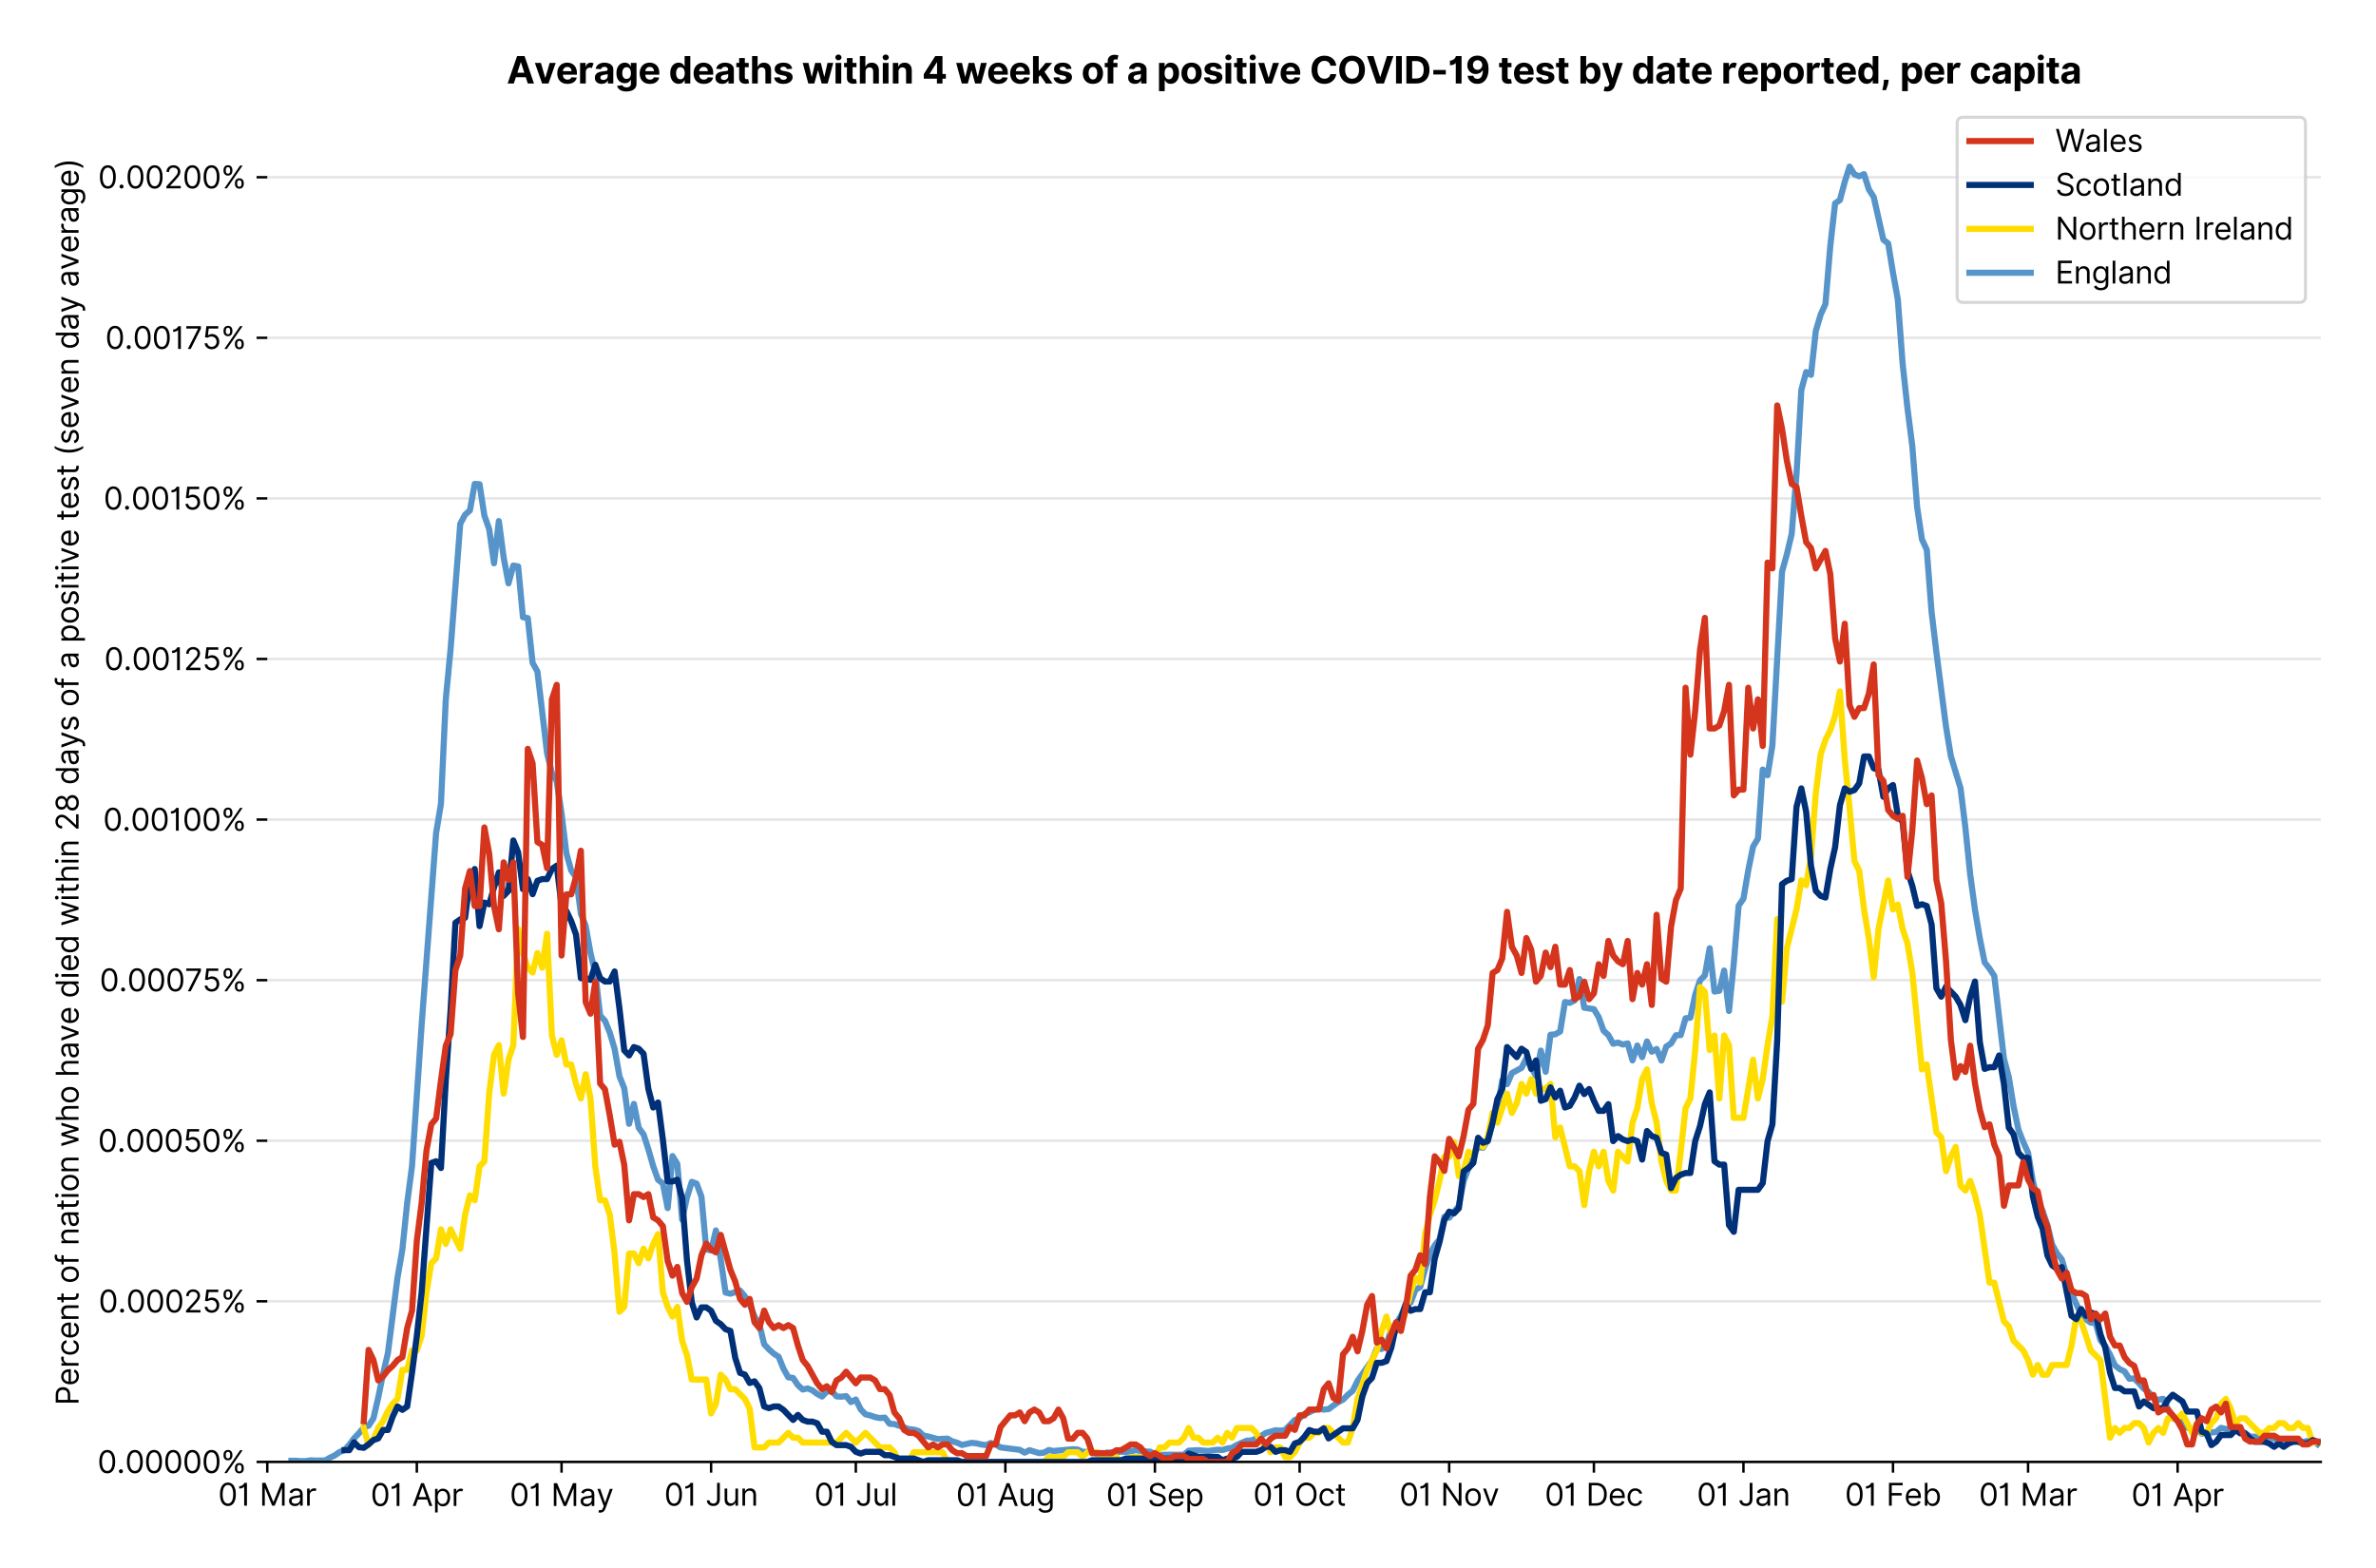 <?xml version="1.0" encoding="utf-8" standalone="no"?>
<!DOCTYPE svg PUBLIC "-//W3C//DTD SVG 1.1//EN"
  "http://www.w3.org/Graphics/SVG/1.1/DTD/svg11.dtd">
<svg version="1.1" viewBox="0 0 774.755 511.276" xmlns="http://www.w3.org/2000/svg" xmlns:xlink="http://www.w3.org/1999/xlink">
 <defs>
  <style type="text/css">*{stroke-linecap:butt;stroke-linejoin:round;}</style>
 </defs>
 <g id="figure_1">
  <g id="patch_1">
   <path d="M 0 511.276 
L 774.755 511.276 
L 774.755 0 
L 0 0 
z
" style="fill:#ffffff;"/>
  </g>
  <g id="axes_1">
   <g id="patch_2">
    <path d="M 87.155 476.745 
L 756.755 476.745 
L 756.755 33.225 
L 87.155 33.225 
z
" style="fill:#ffffff;"/>
   </g>
   <g id="matplotlib.axis_1">
    <g id="xtick_1">
     <g id="line2d_1">
      <defs>
       <path d="M 0 0 
L 0 3.5 
" id="m99074edbfb" style="stroke:#000000;stroke-width:0.8;"/>
      </defs>
      <g>
       <use style="stroke:#000000;stroke-width:0.8;" x="87.155" xlink:href="#m99074edbfb" y="476.745"/>
      </g>
     </g>
     <g id="text_1">
      <!-- 01 Mar -->
      <g transform="translate(71.118 491.018)scale(0.1 -0.1)">
       <defs>
        <path d="M 2000 -64 
Q 1230 -64 806 561 
Q 382 1186 382 2327 
Q 382 3459 809 4088 
Q 1236 4718 2000 4718 
Q 2764 4718 3191 4088 
Q 3618 3459 3618 2327 
Q 3618 1186 3194 561 
Q 2771 -64 2000 -64 
z
M 2000 436 
Q 2509 436 2791 927 
Q 3073 1418 3073 2327 
Q 3073 3234 2789 3730 
Q 2505 4227 2000 4227 
Q 1496 4227 1211 3730 
Q 927 3234 927 2327 
Q 927 1418 1210 927 
Q 1493 436 2000 436 
z
" id="Inter-Regular-30" transform="scale(0.016)"/>
        <path d="M 1973 4655 
L 1973 0 
L 1409 0 
L 1409 3836 
L 1373 3836 
Q 1341 3773 1209 3692 
Q 1077 3611 868 3551 
Q 659 3491 391 3491 
L 391 3964 
Q 661 3964 859 4061 
Q 1057 4159 1190 4291 
Q 1323 4423 1392 4529 
Q 1461 4636 1473 4655 
L 1973 4655 
z
" id="Inter-Regular-31" transform="scale(0.016)"/>
        <path id="Inter-Regular-20" transform="scale(0.016)"/>
        <path d="M 564 4655 
L 1236 4655 
L 2818 791 
L 2873 791 
L 4455 4655 
L 5127 4655 
L 5127 0 
L 4600 0 
L 4600 3536 
L 4555 3536 
L 3100 0 
L 2591 0 
L 1136 3536 
L 1091 3536 
L 1091 0 
L 564 0 
L 564 4655 
z
" id="Inter-Regular-4d" transform="scale(0.016)"/>
        <path d="M 1518 -82 
Q 1186 -82 916 44 
Q 646 170 486 410 
Q 327 650 327 991 
Q 327 1291 445 1478 
Q 564 1666 761 1773 
Q 959 1880 1199 1933 
Q 1439 1986 1682 2018 
Q 2000 2059 2199 2080 
Q 2398 2102 2490 2154 
Q 2582 2207 2582 2336 
L 2582 2355 
Q 2582 2691 2399 2877 
Q 2216 3064 1846 3064 
Q 1461 3064 1243 2895 
Q 1025 2727 936 2536 
L 427 2718 
Q 564 3036 792 3214 
Q 1021 3393 1292 3464 
Q 1564 3536 1827 3536 
Q 1996 3536 2215 3496 
Q 2434 3457 2640 3334 
Q 2846 3211 2982 2963 
Q 3118 2716 3118 2300 
L 3118 0 
L 2582 0 
L 2582 473 
L 2555 473 
Q 2500 359 2373 229 
Q 2246 100 2034 9 
Q 1823 -82 1518 -82 
z
M 1600 400 
Q 1918 400 2137 525 
Q 2357 650 2469 847 
Q 2582 1045 2582 1264 
L 2582 1755 
Q 2548 1714 2433 1681 
Q 2318 1648 2169 1624 
Q 2021 1600 1881 1583 
Q 1741 1566 1655 1555 
Q 1446 1527 1265 1467 
Q 1084 1407 974 1287 
Q 864 1168 864 964 
Q 864 684 1072 542 
Q 1280 400 1600 400 
z
" id="Inter-Regular-61" transform="scale(0.016)"/>
        <path d="M 491 0 
L 491 3491 
L 1009 3491 
L 1009 2964 
L 1046 2964 
Q 1139 3223 1389 3384 
Q 1639 3545 1955 3545 
Q 2100 3545 2209 3511 
Q 2318 3477 2400 3418 
L 2218 2964 
Q 2161 2993 2085 3010 
Q 2009 3027 1909 3027 
Q 1527 3027 1277 2794 
Q 1027 2561 1027 2209 
L 1027 0 
L 491 0 
z
" id="Inter-Regular-72" transform="scale(0.016)"/>
       </defs>
       <use xlink:href="#Inter-Regular-30"/>
       <use x="62.5" xlink:href="#Inter-Regular-31"/>
       <use x="106.676" xlink:href="#Inter-Regular-20"/>
       <use x="134.801" xlink:href="#Inter-Regular-4d"/>
       <use x="225.994" xlink:href="#Inter-Regular-61"/>
       <use x="282.386" xlink:href="#Inter-Regular-72"/>
      </g>
     </g>
    </g>
    <g id="xtick_2">
     <g id="line2d_2">
      <g>
       <use style="stroke:#000000;stroke-width:0.8;" x="135.918" xlink:href="#m99074edbfb" y="476.745"/>
      </g>
     </g>
     <g id="text_2">
      <!-- 01 Apr -->
      <g transform="translate(120.833 491.117)scale(0.1 -0.1)">
       <defs>
        <path d="M 755 0 
L 164 0 
L 1873 4655 
L 2455 4655 
L 4164 0 
L 3573 0 
L 3105 1318 
L 1223 1318 
L 755 0 
z
M 1400 1818 
L 2927 1818 
L 2182 3918 
L 2146 3918 
L 1400 1818 
z
" id="Inter-Regular-41" transform="scale(0.016)"/>
        <path d="M 491 -1309 
L 491 3491 
L 1009 3491 
L 1009 2936 
L 1073 2936 
Q 1132 3027 1237 3169 
Q 1343 3311 1542 3423 
Q 1741 3536 2082 3536 
Q 2523 3536 2859 3315 
Q 3196 3095 3384 2690 
Q 3573 2286 3573 1736 
Q 3573 1182 3384 776 
Q 3196 370 2861 148 
Q 2527 -73 2091 -73 
Q 1755 -73 1552 39 
Q 1350 152 1241 296 
Q 1132 441 1073 536 
L 1027 536 
L 1027 -1309 
L 491 -1309 
z
M 1018 1745 
Q 1018 1152 1276 780 
Q 1534 409 2018 409 
Q 2355 409 2581 587 
Q 2807 766 2921 1069 
Q 3036 1373 3036 1745 
Q 3036 2114 2923 2410 
Q 2811 2707 2585 2881 
Q 2359 3055 2018 3055 
Q 1527 3055 1272 2693 
Q 1018 2332 1018 1745 
z
" id="Inter-Regular-70" transform="scale(0.016)"/>
       </defs>
       <use xlink:href="#Inter-Regular-30"/>
       <use x="62.5" xlink:href="#Inter-Regular-31"/>
       <use x="106.676" xlink:href="#Inter-Regular-20"/>
       <use x="134.801" xlink:href="#Inter-Regular-41"/>
       <use x="202.415" xlink:href="#Inter-Regular-70"/>
       <use x="263.352" xlink:href="#Inter-Regular-72"/>
      </g>
     </g>
    </g>
    <g id="xtick_3">
     <g id="line2d_3">
      <g>
       <use style="stroke:#000000;stroke-width:0.8;" x="183.108" xlink:href="#m99074edbfb" y="476.745"/>
      </g>
     </g>
     <g id="text_3">
      <!-- 01 May -->
      <g transform="translate(166.205 491.117)scale(0.1 -0.1)">
       <defs>
        <path d="M 818 -1355 
Q 682 -1355 575 -1333 
Q 468 -1311 427 -1291 
L 564 -818 
Q 857 -893 1053 -814 
Q 1250 -736 1391 -345 
L 1509 -18 
L 218 3491 
L 800 3491 
L 1764 709 
L 1800 709 
L 2764 3491 
L 3346 3491 
L 1846 -564 
Q 1550 -1355 818 -1355 
z
" id="Inter-Regular-79" transform="scale(0.016)"/>
       </defs>
       <use xlink:href="#Inter-Regular-30"/>
       <use x="62.5" xlink:href="#Inter-Regular-31"/>
       <use x="106.676" xlink:href="#Inter-Regular-20"/>
       <use x="134.801" xlink:href="#Inter-Regular-4d"/>
       <use x="225.994" xlink:href="#Inter-Regular-61"/>
       <use x="282.386" xlink:href="#Inter-Regular-79"/>
      </g>
     </g>
    </g>
    <g id="xtick_4">
     <g id="line2d_4">
      <g>
       <use style="stroke:#000000;stroke-width:0.8;" x="231.871" xlink:href="#m99074edbfb" y="476.745"/>
      </g>
     </g>
     <g id="text_4">
      <!-- 01 Jun -->
      <g transform="translate(216.587 491.018)scale(0.1 -0.1)">
       <defs>
        <path d="M 2346 4655 
L 2909 4655 
L 2909 1327 
Q 2909 657 2549 296 
Q 2189 -64 1582 -64 
Q 1200 -64 902 76 
Q 605 216 434 475 
Q 264 734 264 1091 
L 818 1091 
Q 818 795 1034 615 
Q 1250 436 1582 436 
Q 1948 436 2147 664 
Q 2346 893 2346 1327 
L 2346 4655 
z
" id="Inter-Regular-4a" transform="scale(0.016)"/>
        <path d="M 2691 1427 
L 2691 3491 
L 3227 3491 
L 3227 0 
L 2691 0 
L 2691 591 
L 2655 591 
Q 2532 325 2273 140 
Q 2014 -45 1618 -45 
Q 1127 -45 809 280 
Q 491 605 491 1273 
L 491 3491 
L 1027 3491 
L 1027 1309 
Q 1027 927 1242 700 
Q 1457 473 1791 473 
Q 1991 473 2199 575 
Q 2407 677 2549 888 
Q 2691 1100 2691 1427 
z
" id="Inter-Regular-75" transform="scale(0.016)"/>
        <path d="M 1027 2100 
L 1027 0 
L 491 0 
L 491 3491 
L 1009 3491 
L 1009 2945 
L 1055 2945 
Q 1177 3211 1427 3373 
Q 1677 3536 2073 3536 
Q 2602 3536 2928 3211 
Q 3255 2886 3255 2218 
L 3255 0 
L 2718 0 
L 2718 2182 
Q 2718 2593 2504 2824 
Q 2291 3055 1918 3055 
Q 1534 3055 1280 2806 
Q 1027 2557 1027 2100 
z
" id="Inter-Regular-6e" transform="scale(0.016)"/>
       </defs>
       <use xlink:href="#Inter-Regular-30"/>
       <use x="62.5" xlink:href="#Inter-Regular-31"/>
       <use x="106.676" xlink:href="#Inter-Regular-20"/>
       <use x="134.801" xlink:href="#Inter-Regular-4a"/>
       <use x="189.063" xlink:href="#Inter-Regular-75"/>
       <use x="247.159" xlink:href="#Inter-Regular-6e"/>
      </g>
     </g>
    </g>
    <g id="xtick_5">
     <g id="line2d_5">
      <g>
       <use style="stroke:#000000;stroke-width:0.8;" x="279.061" xlink:href="#m99074edbfb" y="476.745"/>
      </g>
     </g>
     <g id="text_5">
      <!-- 01 Jul -->
      <g transform="translate(265.518 491.018)scale(0.1 -0.1)">
       <defs>
        <path d="M 1027 4655 
L 1027 0 
L 491 0 
L 491 4655 
L 1027 4655 
z
" id="Inter-Regular-6c" transform="scale(0.016)"/>
       </defs>
       <use xlink:href="#Inter-Regular-30"/>
       <use x="62.5" xlink:href="#Inter-Regular-31"/>
       <use x="106.676" xlink:href="#Inter-Regular-20"/>
       <use x="134.801" xlink:href="#Inter-Regular-4a"/>
       <use x="189.063" xlink:href="#Inter-Regular-75"/>
       <use x="247.159" xlink:href="#Inter-Regular-6c"/>
      </g>
     </g>
    </g>
    <g id="xtick_6">
     <g id="line2d_6">
      <g>
       <use style="stroke:#000000;stroke-width:0.8;" x="327.825" xlink:href="#m99074edbfb" y="476.745"/>
      </g>
     </g>
     <g id="text_6">
      <!-- 01 Aug -->
      <g transform="translate(311.753 491.117)scale(0.1 -0.1)">
       <defs>
        <path d="M 1900 -1382 
Q 1316 -1382 976 -1169 
Q 636 -957 473 -682 
L 900 -382 
Q 973 -477 1084 -601 
Q 1196 -725 1390 -817 
Q 1584 -909 1900 -909 
Q 2323 -909 2598 -704 
Q 2873 -500 2873 -64 
L 2873 645 
L 2827 645 
Q 2768 550 2660 410 
Q 2552 270 2351 162 
Q 2150 55 1809 55 
Q 1386 55 1051 255 
Q 716 455 521 836 
Q 327 1218 327 1764 
Q 327 2300 516 2699 
Q 705 3098 1041 3317 
Q 1377 3536 1818 3536 
Q 2159 3536 2360 3423 
Q 2561 3311 2669 3169 
Q 2777 3027 2836 2936 
L 2891 2936 
L 2891 3491 
L 3409 3491 
L 3409 -100 
Q 3409 -550 3205 -833 
Q 3002 -1116 2660 -1249 
Q 2318 -1382 1900 -1382 
z
M 1882 536 
Q 2366 536 2624 864 
Q 2882 1193 2882 1773 
Q 2882 2339 2627 2697 
Q 2373 3055 1882 3055 
Q 1541 3055 1315 2882 
Q 1089 2709 976 2418 
Q 864 2127 864 1773 
Q 864 1227 1120 881 
Q 1377 536 1882 536 
z
" id="Inter-Regular-67" transform="scale(0.016)"/>
       </defs>
       <use xlink:href="#Inter-Regular-30"/>
       <use x="62.5" xlink:href="#Inter-Regular-31"/>
       <use x="106.676" xlink:href="#Inter-Regular-20"/>
       <use x="134.801" xlink:href="#Inter-Regular-41"/>
       <use x="202.415" xlink:href="#Inter-Regular-75"/>
       <use x="260.511" xlink:href="#Inter-Regular-67"/>
      </g>
     </g>
    </g>
    <g id="xtick_7">
     <g id="line2d_7">
      <g>
       <use style="stroke:#000000;stroke-width:0.8;" x="376.588" xlink:href="#m99074edbfb" y="476.745"/>
      </g>
     </g>
     <g id="text_7">
      <!-- 01 Sep -->
      <g transform="translate(360.7 491.117)scale(0.1 -0.1)">
       <defs>
        <path d="M 3109 3491 
Q 3068 3836 2777 4027 
Q 2486 4218 2064 4218 
Q 1600 4218 1318 3999 
Q 1036 3780 1036 3445 
Q 1036 3195 1189 3042 
Q 1343 2889 1553 2803 
Q 1764 2718 1936 2673 
L 2409 2545 
Q 2591 2498 2815 2414 
Q 3039 2330 3244 2185 
Q 3450 2041 3584 1816 
Q 3718 1591 3718 1264 
Q 3718 886 3521 581 
Q 3325 277 2949 97 
Q 2573 -82 2036 -82 
Q 1286 -82 845 272 
Q 405 627 364 1200 
L 946 1200 
Q 968 936 1124 764 
Q 1280 593 1519 510 
Q 1759 427 2036 427 
Q 2359 427 2616 533 
Q 2873 639 3023 828 
Q 3173 1018 3173 1273 
Q 3173 1505 3043 1650 
Q 2914 1795 2702 1886 
Q 2491 1977 2246 2045 
L 1673 2209 
Q 1127 2366 809 2657 
Q 491 2948 491 3418 
Q 491 3809 703 4101 
Q 916 4393 1276 4555 
Q 1636 4718 2082 4718 
Q 2532 4718 2882 4558 
Q 3232 4398 3437 4120 
Q 3643 3843 3655 3491 
L 3109 3491 
z
" id="Inter-Regular-53" transform="scale(0.016)"/>
        <path d="M 1955 -73 
Q 1450 -73 1085 151 
Q 721 375 524 778 
Q 327 1182 327 1718 
Q 327 2255 524 2665 
Q 721 3075 1074 3305 
Q 1427 3536 1900 3536 
Q 2173 3536 2439 3445 
Q 2705 3355 2923 3151 
Q 3141 2948 3270 2614 
Q 3400 2280 3400 1791 
L 3400 1564 
L 866 1564 
Q 884 1005 1183 707 
Q 1482 409 1955 409 
Q 2271 409 2498 545 
Q 2725 682 2827 955 
L 3346 809 
Q 3223 414 2854 170 
Q 2486 -73 1955 -73 
z
M 866 2027 
L 2855 2027 
Q 2855 2470 2595 2762 
Q 2336 3055 1900 3055 
Q 1593 3055 1368 2911 
Q 1143 2768 1013 2533 
Q 884 2298 866 2027 
z
" id="Inter-Regular-65" transform="scale(0.016)"/>
       </defs>
       <use xlink:href="#Inter-Regular-30"/>
       <use x="62.5" xlink:href="#Inter-Regular-31"/>
       <use x="106.676" xlink:href="#Inter-Regular-20"/>
       <use x="134.801" xlink:href="#Inter-Regular-53"/>
       <use x="198.58" xlink:href="#Inter-Regular-65"/>
       <use x="256.818" xlink:href="#Inter-Regular-70"/>
      </g>
     </g>
    </g>
    <g id="xtick_8">
     <g id="line2d_8">
      <g>
       <use style="stroke:#000000;stroke-width:0.8;" x="423.778" xlink:href="#m99074edbfb" y="476.745"/>
      </g>
     </g>
     <g id="text_8">
      <!-- 01 Oct -->
      <g transform="translate(408.622 491.018)scale(0.1 -0.1)">
       <defs>
        <path d="M 4491 2327 
Q 4491 1591 4225 1054 
Q 3959 518 3495 227 
Q 3032 -64 2436 -64 
Q 1841 -64 1377 227 
Q 914 518 648 1054 
Q 382 1591 382 2327 
Q 382 3064 648 3600 
Q 914 4136 1377 4427 
Q 1841 4718 2436 4718 
Q 3032 4718 3495 4427 
Q 3959 4136 4225 3600 
Q 4491 3064 4491 2327 
z
M 3946 2327 
Q 3946 2932 3744 3348 
Q 3543 3764 3201 3977 
Q 2859 4191 2436 4191 
Q 2014 4191 1672 3977 
Q 1330 3764 1128 3348 
Q 927 2932 927 2327 
Q 927 1723 1128 1307 
Q 1330 891 1672 677 
Q 2014 464 2436 464 
Q 2859 464 3201 677 
Q 3543 891 3744 1307 
Q 3946 1723 3946 2327 
z
" id="Inter-Regular-4f" transform="scale(0.016)"/>
        <path d="M 1909 -73 
Q 1418 -73 1063 159 
Q 709 391 518 798 
Q 327 1205 327 1727 
Q 327 2259 524 2667 
Q 721 3075 1074 3305 
Q 1427 3536 1900 3536 
Q 2268 3536 2563 3400 
Q 2859 3264 3047 3018 
Q 3236 2773 3282 2445 
L 2746 2445 
Q 2684 2684 2474 2869 
Q 2264 3055 1909 3055 
Q 1439 3055 1151 2697 
Q 864 2339 864 1745 
Q 864 1139 1148 774 
Q 1432 409 1909 409 
Q 2223 409 2447 570 
Q 2671 732 2746 1018 
L 3282 1018 
Q 3236 709 3058 462 
Q 2880 216 2588 71 
Q 2296 -73 1909 -73 
z
" id="Inter-Regular-63" transform="scale(0.016)"/>
        <path d="M 2009 3491 
L 2009 3036 
L 1264 3036 
L 1264 1000 
Q 1264 773 1331 660 
Q 1398 548 1503 510 
Q 1609 473 1727 473 
Q 1816 473 1873 483 
Q 1930 493 1964 500 
L 2073 18 
Q 2018 -2 1920 -23 
Q 1823 -45 1673 -45 
Q 1446 -45 1228 52 
Q 1011 150 869 350 
Q 727 550 727 855 
L 727 3036 
L 200 3036 
L 200 3491 
L 727 3491 
L 727 4327 
L 1264 4327 
L 1264 3491 
L 2009 3491 
z
" id="Inter-Regular-74" transform="scale(0.016)"/>
       </defs>
       <use xlink:href="#Inter-Regular-30"/>
       <use x="62.5" xlink:href="#Inter-Regular-31"/>
       <use x="106.676" xlink:href="#Inter-Regular-20"/>
       <use x="134.801" xlink:href="#Inter-Regular-4f"/>
       <use x="210.938" xlink:href="#Inter-Regular-63"/>
       <use x="266.761" xlink:href="#Inter-Regular-74"/>
      </g>
     </g>
    </g>
    <g id="xtick_9">
     <g id="line2d_9">
      <g>
       <use style="stroke:#000000;stroke-width:0.8;" x="472.541" xlink:href="#m99074edbfb" y="476.745"/>
      </g>
     </g>
     <g id="text_9">
      <!-- 01 Nov -->
      <g transform="translate(456.27 491.018)scale(0.1 -0.1)">
       <defs>
        <path d="M 4255 4655 
L 4255 0 
L 3709 0 
L 1173 3655 
L 1127 3655 
L 1127 0 
L 564 0 
L 564 4655 
L 1109 4655 
L 3655 991 
L 3700 991 
L 3700 4655 
L 4255 4655 
z
" id="Inter-Regular-4e" transform="scale(0.016)"/>
        <path d="M 1909 -73 
Q 1436 -73 1080 152 
Q 725 377 526 781 
Q 327 1186 327 1727 
Q 327 2273 526 2679 
Q 725 3086 1080 3311 
Q 1436 3536 1909 3536 
Q 2382 3536 2737 3311 
Q 3093 3086 3292 2679 
Q 3491 2273 3491 1727 
Q 3491 1186 3292 781 
Q 3093 377 2737 152 
Q 2382 -73 1909 -73 
z
M 1909 409 
Q 2268 409 2500 593 
Q 2732 777 2843 1077 
Q 2955 1377 2955 1727 
Q 2955 2077 2843 2379 
Q 2732 2682 2500 2868 
Q 2268 3055 1909 3055 
Q 1550 3055 1318 2868 
Q 1086 2682 975 2379 
Q 864 2077 864 1727 
Q 864 1377 975 1077 
Q 1086 777 1318 593 
Q 1550 409 1909 409 
z
" id="Inter-Regular-6f" transform="scale(0.016)"/>
        <path d="M 3346 3491 
L 2055 0 
L 1509 0 
L 218 3491 
L 800 3491 
L 1764 709 
L 1800 709 
L 2764 3491 
L 3346 3491 
z
" id="Inter-Regular-76" transform="scale(0.016)"/>
       </defs>
       <use xlink:href="#Inter-Regular-30"/>
       <use x="62.5" xlink:href="#Inter-Regular-31"/>
       <use x="106.676" xlink:href="#Inter-Regular-20"/>
       <use x="134.801" xlink:href="#Inter-Regular-4e"/>
       <use x="210.085" xlink:href="#Inter-Regular-6f"/>
       <use x="269.744" xlink:href="#Inter-Regular-76"/>
      </g>
     </g>
    </g>
    <g id="xtick_10">
     <g id="line2d_10">
      <g>
       <use style="stroke:#000000;stroke-width:0.8;" x="519.731" xlink:href="#m99074edbfb" y="476.745"/>
      </g>
     </g>
     <g id="text_10">
      <!-- 01 Dec -->
      <g transform="translate(503.695 491.018)scale(0.1 -0.1)">
       <defs>
        <path d="M 2000 0 
L 564 0 
L 564 4655 
L 2064 4655 
Q 2741 4655 3223 4376 
Q 3705 4098 3961 3578 
Q 4218 3059 4218 2336 
Q 4218 1609 3959 1085 
Q 3700 561 3204 280 
Q 2709 0 2000 0 
z
M 1127 500 
L 1964 500 
Q 2830 500 3251 992 
Q 3673 1484 3673 2336 
Q 3673 3182 3259 3668 
Q 2846 4155 2027 4155 
L 1127 4155 
L 1127 500 
z
" id="Inter-Regular-44" transform="scale(0.016)"/>
       </defs>
       <use xlink:href="#Inter-Regular-30"/>
       <use x="62.5" xlink:href="#Inter-Regular-31"/>
       <use x="106.676" xlink:href="#Inter-Regular-20"/>
       <use x="134.801" xlink:href="#Inter-Regular-44"/>
       <use x="206.676" xlink:href="#Inter-Regular-65"/>
       <use x="264.915" xlink:href="#Inter-Regular-63"/>
      </g>
     </g>
    </g>
    <g id="xtick_11">
     <g id="line2d_11">
      <g>
       <use style="stroke:#000000;stroke-width:0.8;" x="568.495" xlink:href="#m99074edbfb" y="476.745"/>
      </g>
     </g>
     <g id="text_11">
      <!-- 01 Jan -->
      <g transform="translate(553.295 491.018)scale(0.1 -0.1)">
       <use xlink:href="#Inter-Regular-30"/>
       <use x="62.5" xlink:href="#Inter-Regular-31"/>
       <use x="106.676" xlink:href="#Inter-Regular-20"/>
       <use x="134.801" xlink:href="#Inter-Regular-4a"/>
       <use x="189.063" xlink:href="#Inter-Regular-61"/>
       <use x="245.455" xlink:href="#Inter-Regular-6e"/>
      </g>
     </g>
    </g>
    <g id="xtick_12">
     <g id="line2d_12">
      <g>
       <use style="stroke:#000000;stroke-width:0.8;" x="617.258" xlink:href="#m99074edbfb" y="476.745"/>
      </g>
     </g>
     <g id="text_12">
      <!-- 01 Feb -->
      <g transform="translate(601.569 491.018)scale(0.1 -0.1)">
       <defs>
        <path d="M 564 0 
L 564 4655 
L 3355 4655 
L 3355 4155 
L 1127 4155 
L 1127 2582 
L 3146 2582 
L 3146 2082 
L 1127 2082 
L 1127 0 
L 564 0 
z
" id="Inter-Regular-46" transform="scale(0.016)"/>
        <path d="M 564 0 
L 564 4655 
L 1100 4655 
L 1100 2936 
L 1146 2936 
Q 1205 3027 1310 3169 
Q 1416 3311 1615 3423 
Q 1814 3536 2155 3536 
Q 2596 3536 2932 3315 
Q 3268 3095 3457 2690 
Q 3646 2286 3646 1736 
Q 3646 1182 3457 776 
Q 3268 370 2934 148 
Q 2600 -73 2164 -73 
Q 1827 -73 1625 39 
Q 1423 152 1314 296 
Q 1205 441 1146 536 
L 1082 536 
L 1082 0 
L 564 0 
z
M 1091 1745 
Q 1091 1152 1349 780 
Q 1607 409 2091 409 
Q 2427 409 2653 587 
Q 2880 766 2994 1069 
Q 3109 1373 3109 1745 
Q 3109 2114 2996 2410 
Q 2884 2707 2658 2881 
Q 2432 3055 2091 3055 
Q 1600 3055 1345 2693 
Q 1091 2332 1091 1745 
z
" id="Inter-Regular-62" transform="scale(0.016)"/>
       </defs>
       <use xlink:href="#Inter-Regular-30"/>
       <use x="62.5" xlink:href="#Inter-Regular-31"/>
       <use x="106.676" xlink:href="#Inter-Regular-20"/>
       <use x="134.801" xlink:href="#Inter-Regular-46"/>
       <use x="193.466" xlink:href="#Inter-Regular-65"/>
       <use x="251.705" xlink:href="#Inter-Regular-62"/>
      </g>
     </g>
    </g>
    <g id="xtick_13">
     <g id="line2d_13">
      <g>
       <use style="stroke:#000000;stroke-width:0.8;" x="661.302" xlink:href="#m99074edbfb" y="476.745"/>
      </g>
     </g>
     <g id="text_13">
      <!-- 01 Mar -->
      <g transform="translate(645.265 491.018)scale(0.1 -0.1)">
       <use xlink:href="#Inter-Regular-30"/>
       <use x="62.5" xlink:href="#Inter-Regular-31"/>
       <use x="106.676" xlink:href="#Inter-Regular-20"/>
       <use x="134.801" xlink:href="#Inter-Regular-4d"/>
       <use x="225.994" xlink:href="#Inter-Regular-61"/>
       <use x="282.386" xlink:href="#Inter-Regular-72"/>
      </g>
     </g>
    </g>
    <g id="xtick_14">
     <g id="line2d_14">
      <g>
       <use style="stroke:#000000;stroke-width:0.8;" x="710.065" xlink:href="#m99074edbfb" y="476.745"/>
      </g>
     </g>
     <g id="text_14">
      <!-- 01 Apr -->
      <g transform="translate(694.98 491.117)scale(0.1 -0.1)">
       <use xlink:href="#Inter-Regular-30"/>
       <use x="62.5" xlink:href="#Inter-Regular-31"/>
       <use x="106.676" xlink:href="#Inter-Regular-20"/>
       <use x="134.801" xlink:href="#Inter-Regular-41"/>
       <use x="202.415" xlink:href="#Inter-Regular-70"/>
       <use x="263.352" xlink:href="#Inter-Regular-72"/>
      </g>
     </g>
    </g>
   </g>
   <g id="matplotlib.axis_2">
    <g id="ytick_1">
     <g id="line2d_15">
      <path clip-path="url(#pc782af7002)" d="M 87.155 476.745 
L 756.755 476.745 
" style="fill:none;stroke:#e5e5e5;stroke-linecap:square;stroke-width:0.8;"/>
     </g>
     <g id="line2d_16">
      <defs>
       <path d="M 0 0 
L -3.5 0 
" id="ma1975a9520" style="stroke:#000000;stroke-width:0.8;"/>
      </defs>
      <g>
       <use style="stroke:#000000;stroke-width:0.8;" x="87.155" xlink:href="#ma1975a9520" y="476.745"/>
      </g>
     </g>
     <g id="text_15">
      <!-- 0.00000% -->
      <g transform="translate(31.773 480.382)scale(0.1 -0.1)">
       <defs>
        <path d="M 882 -36 
Q 714 -36 593 84 
Q 473 205 473 373 
Q 473 541 593 661 
Q 714 782 882 782 
Q 1050 782 1170 661 
Q 1291 541 1291 373 
Q 1291 205 1170 84 
Q 1050 -36 882 -36 
z
" id="Inter-Regular-2e" transform="scale(0.016)"/>
        <path d="M 2855 873 
L 2855 1118 
Q 2855 1373 2960 1585 
Q 3066 1798 3269 1926 
Q 3473 2055 3764 2055 
Q 4059 2055 4259 1926 
Q 4459 1798 4561 1585 
Q 4664 1373 4664 1118 
L 4664 873 
Q 4664 618 4560 405 
Q 4457 193 4256 64 
Q 4055 -64 3764 -64 
Q 3468 -64 3266 64 
Q 3064 193 2959 405 
Q 2855 618 2855 873 
z
M 536 3536 
L 536 3782 
Q 536 4036 642 4248 
Q 748 4461 951 4589 
Q 1155 4718 1446 4718 
Q 1741 4718 1941 4589 
Q 2141 4461 2243 4248 
Q 2346 4036 2346 3782 
L 2346 3536 
Q 2346 3282 2242 3069 
Q 2139 2857 1937 2728 
Q 1736 2600 1446 2600 
Q 1150 2600 948 2728 
Q 746 2857 641 3069 
Q 536 3282 536 3536 
z
M 709 0 
L 3909 4655 
L 4427 4655 
L 1227 0 
L 709 0 
z
M 3318 1118 
L 3318 873 
Q 3318 661 3418 494 
Q 3518 327 3764 327 
Q 4002 327 4101 494 
Q 4200 661 4200 873 
L 4200 1118 
Q 4200 1330 4104 1497 
Q 4009 1664 3764 1664 
Q 3525 1664 3421 1497 
Q 3318 1330 3318 1118 
z
M 1000 3782 
L 1000 3536 
Q 1000 3325 1100 3158 
Q 1200 2991 1446 2991 
Q 1684 2991 1783 3158 
Q 1882 3325 1882 3536 
L 1882 3782 
Q 1882 3993 1786 4160 
Q 1691 4327 1446 4327 
Q 1207 4327 1103 4160 
Q 1000 3993 1000 3782 
z
" id="Inter-Regular-25" transform="scale(0.016)"/>
       </defs>
       <use xlink:href="#Inter-Regular-30"/>
       <use x="62.5" xlink:href="#Inter-Regular-2e"/>
       <use x="90.057" xlink:href="#Inter-Regular-30"/>
       <use x="152.557" xlink:href="#Inter-Regular-30"/>
       <use x="215.057" xlink:href="#Inter-Regular-30"/>
       <use x="277.557" xlink:href="#Inter-Regular-30"/>
       <use x="340.057" xlink:href="#Inter-Regular-30"/>
       <use x="402.557" xlink:href="#Inter-Regular-25"/>
      </g>
     </g>
    </g>
    <g id="ytick_2">
     <g id="line2d_17">
      <path clip-path="url(#pc782af7002)" d="M 87.155 424.376 
L 756.755 424.376 
" style="fill:none;stroke:#e5e5e5;stroke-linecap:square;stroke-width:0.8;"/>
     </g>
     <g id="line2d_18">
      <g>
       <use style="stroke:#000000;stroke-width:0.8;" x="87.155" xlink:href="#ma1975a9520" y="424.376"/>
      </g>
     </g>
     <g id="text_16">
      <!-- 0.00025% -->
      <g transform="translate(32.142 428.013)scale(0.1 -0.1)">
       <defs>
        <path d="M 482 0 
L 482 409 
L 2018 2091 
Q 2289 2386 2464 2605 
Q 2639 2825 2724 3019 
Q 2809 3214 2809 3427 
Q 2809 3795 2553 4011 
Q 2298 4227 1918 4227 
Q 1514 4227 1275 3985 
Q 1036 3743 1036 3345 
L 500 3345 
Q 500 3755 688 4064 
Q 877 4373 1203 4545 
Q 1530 4718 1936 4718 
Q 2346 4718 2661 4545 
Q 2977 4373 3156 4079 
Q 3336 3786 3336 3427 
Q 3336 3170 3244 2926 
Q 3152 2682 2926 2383 
Q 2700 2084 2300 1655 
L 1255 536 
L 1255 500 
L 3418 500 
L 3418 0 
L 482 0 
z
" id="Inter-Regular-32" transform="scale(0.016)"/>
        <path d="M 1936 -64 
Q 1536 -64 1216 95 
Q 896 255 702 532 
Q 509 809 491 1164 
L 1036 1164 
Q 1068 848 1324 642 
Q 1580 436 1936 436 
Q 2223 436 2447 570 
Q 2671 705 2799 940 
Q 2927 1175 2927 1473 
Q 2927 1777 2794 2017 
Q 2661 2257 2429 2395 
Q 2198 2534 1900 2536 
Q 1686 2539 1461 2472 
Q 1236 2405 1091 2300 
L 564 2364 
L 846 4655 
L 3264 4655 
L 3264 4155 
L 1318 4155 
L 1155 2782 
L 1182 2782 
Q 1325 2895 1541 2970 
Q 1757 3045 1991 3045 
Q 2418 3045 2753 2842 
Q 3089 2639 3281 2286 
Q 3473 1934 3473 1482 
Q 3473 1036 3274 687 
Q 3075 339 2727 137 
Q 2380 -64 1936 -64 
z
" id="Inter-Regular-35" transform="scale(0.016)"/>
       </defs>
       <use xlink:href="#Inter-Regular-30"/>
       <use x="62.5" xlink:href="#Inter-Regular-2e"/>
       <use x="90.057" xlink:href="#Inter-Regular-30"/>
       <use x="152.557" xlink:href="#Inter-Regular-30"/>
       <use x="215.057" xlink:href="#Inter-Regular-30"/>
       <use x="277.557" xlink:href="#Inter-Regular-32"/>
       <use x="338.068" xlink:href="#Inter-Regular-35"/>
       <use x="398.864" xlink:href="#Inter-Regular-25"/>
      </g>
     </g>
    </g>
    <g id="ytick_3">
     <g id="line2d_19">
      <path clip-path="url(#pc782af7002)" d="M 87.155 372.007 
L 756.755 372.007 
" style="fill:none;stroke:#e5e5e5;stroke-linecap:square;stroke-width:0.8;"/>
     </g>
     <g id="line2d_20">
      <g>
       <use style="stroke:#000000;stroke-width:0.8;" x="87.155" xlink:href="#ma1975a9520" y="372.007"/>
      </g>
     </g>
     <g id="text_17">
      <!-- 0.00050% -->
      <g transform="translate(31.944 375.643)scale(0.1 -0.1)">
       <use xlink:href="#Inter-Regular-30"/>
       <use x="62.5" xlink:href="#Inter-Regular-2e"/>
       <use x="90.057" xlink:href="#Inter-Regular-30"/>
       <use x="152.557" xlink:href="#Inter-Regular-30"/>
       <use x="215.057" xlink:href="#Inter-Regular-30"/>
       <use x="277.557" xlink:href="#Inter-Regular-35"/>
       <use x="338.352" xlink:href="#Inter-Regular-30"/>
       <use x="400.852" xlink:href="#Inter-Regular-25"/>
      </g>
     </g>
    </g>
    <g id="ytick_4">
     <g id="line2d_21">
      <path clip-path="url(#pc782af7002)" d="M 87.155 319.637 
L 756.755 319.637 
" style="fill:none;stroke:#e5e5e5;stroke-linecap:square;stroke-width:0.8;"/>
     </g>
     <g id="line2d_22">
      <g>
       <use style="stroke:#000000;stroke-width:0.8;" x="87.155" xlink:href="#ma1975a9520" y="319.637"/>
      </g>
     </g>
     <g id="text_18">
      <!-- 0.00075% -->
      <g transform="translate(32.483 323.274)scale(0.1 -0.1)">
       <defs>
        <path d="M 627 0 
L 2709 4118 
L 2709 4155 
L 309 4155 
L 309 4655 
L 3291 4655 
L 3291 4127 
L 1218 0 
L 627 0 
z
" id="Inter-Regular-37" transform="scale(0.016)"/>
       </defs>
       <use xlink:href="#Inter-Regular-30"/>
       <use x="62.5" xlink:href="#Inter-Regular-2e"/>
       <use x="90.057" xlink:href="#Inter-Regular-30"/>
       <use x="152.557" xlink:href="#Inter-Regular-30"/>
       <use x="215.057" xlink:href="#Inter-Regular-30"/>
       <use x="277.557" xlink:href="#Inter-Regular-37"/>
       <use x="334.659" xlink:href="#Inter-Regular-35"/>
       <use x="395.455" xlink:href="#Inter-Regular-25"/>
      </g>
     </g>
    </g>
    <g id="ytick_5">
     <g id="line2d_23">
      <path clip-path="url(#pc782af7002)" d="M 87.155 267.268 
L 756.755 267.268 
" style="fill:none;stroke:#e5e5e5;stroke-linecap:square;stroke-width:0.8;"/>
     </g>
     <g id="line2d_24">
      <g>
       <use style="stroke:#000000;stroke-width:0.8;" x="87.155" xlink:href="#ma1975a9520" y="267.268"/>
      </g>
     </g>
     <g id="text_19">
      <!-- 0.00100% -->
      <g transform="translate(33.606 270.905)scale(0.1 -0.1)">
       <use xlink:href="#Inter-Regular-30"/>
       <use x="62.5" xlink:href="#Inter-Regular-2e"/>
       <use x="90.057" xlink:href="#Inter-Regular-30"/>
       <use x="152.557" xlink:href="#Inter-Regular-30"/>
       <use x="215.057" xlink:href="#Inter-Regular-31"/>
       <use x="259.233" xlink:href="#Inter-Regular-30"/>
       <use x="321.733" xlink:href="#Inter-Regular-30"/>
       <use x="384.233" xlink:href="#Inter-Regular-25"/>
      </g>
     </g>
    </g>
    <g id="ytick_6">
     <g id="line2d_25">
      <path clip-path="url(#pc782af7002)" d="M 87.155 214.899 
L 756.755 214.899 
" style="fill:none;stroke:#e5e5e5;stroke-linecap:square;stroke-width:0.8;"/>
     </g>
     <g id="line2d_26">
      <g>
       <use style="stroke:#000000;stroke-width:0.8;" x="87.155" xlink:href="#ma1975a9520" y="214.899"/>
      </g>
     </g>
     <g id="text_20">
      <!-- 0.00125% -->
      <g transform="translate(33.975 218.536)scale(0.1 -0.1)">
       <use xlink:href="#Inter-Regular-30"/>
       <use x="62.5" xlink:href="#Inter-Regular-2e"/>
       <use x="90.057" xlink:href="#Inter-Regular-30"/>
       <use x="152.557" xlink:href="#Inter-Regular-30"/>
       <use x="215.057" xlink:href="#Inter-Regular-31"/>
       <use x="259.233" xlink:href="#Inter-Regular-32"/>
       <use x="319.744" xlink:href="#Inter-Regular-35"/>
       <use x="380.54" xlink:href="#Inter-Regular-25"/>
      </g>
     </g>
    </g>
    <g id="ytick_7">
     <g id="line2d_27">
      <path clip-path="url(#pc782af7002)" d="M 87.155 162.53 
L 756.755 162.53 
" style="fill:none;stroke:#e5e5e5;stroke-linecap:square;stroke-width:0.8;"/>
     </g>
     <g id="line2d_28">
      <g>
       <use style="stroke:#000000;stroke-width:0.8;" x="87.155" xlink:href="#ma1975a9520" y="162.53"/>
      </g>
     </g>
     <g id="text_21">
      <!-- 0.00150% -->
      <g transform="translate(33.777 166.167)scale(0.1 -0.1)">
       <use xlink:href="#Inter-Regular-30"/>
       <use x="62.5" xlink:href="#Inter-Regular-2e"/>
       <use x="90.057" xlink:href="#Inter-Regular-30"/>
       <use x="152.557" xlink:href="#Inter-Regular-30"/>
       <use x="215.057" xlink:href="#Inter-Regular-31"/>
       <use x="259.233" xlink:href="#Inter-Regular-35"/>
       <use x="320.028" xlink:href="#Inter-Regular-30"/>
       <use x="382.529" xlink:href="#Inter-Regular-25"/>
      </g>
     </g>
    </g>
    <g id="ytick_8">
     <g id="line2d_29">
      <path clip-path="url(#pc782af7002)" d="M 87.155 110.161 
L 756.755 110.161 
" style="fill:none;stroke:#e5e5e5;stroke-linecap:square;stroke-width:0.8;"/>
     </g>
     <g id="line2d_30">
      <g>
       <use style="stroke:#000000;stroke-width:0.8;" x="87.155" xlink:href="#ma1975a9520" y="110.161"/>
      </g>
     </g>
     <g id="text_22">
      <!-- 0.00175% -->
      <g transform="translate(34.316 113.797)scale(0.1 -0.1)">
       <use xlink:href="#Inter-Regular-30"/>
       <use x="62.5" xlink:href="#Inter-Regular-2e"/>
       <use x="90.057" xlink:href="#Inter-Regular-30"/>
       <use x="152.557" xlink:href="#Inter-Regular-30"/>
       <use x="215.057" xlink:href="#Inter-Regular-31"/>
       <use x="259.233" xlink:href="#Inter-Regular-37"/>
       <use x="316.335" xlink:href="#Inter-Regular-35"/>
       <use x="377.131" xlink:href="#Inter-Regular-25"/>
      </g>
     </g>
    </g>
    <g id="ytick_9">
     <g id="line2d_31">
      <path clip-path="url(#pc782af7002)" d="M 87.155 57.791 
L 756.755 57.791 
" style="fill:none;stroke:#e5e5e5;stroke-linecap:square;stroke-width:0.8;"/>
     </g>
     <g id="line2d_32">
      <g>
       <use style="stroke:#000000;stroke-width:0.8;" x="87.155" xlink:href="#ma1975a9520" y="57.791"/>
      </g>
     </g>
     <g id="text_23">
      <!-- 0.00200% -->
      <g transform="translate(31.972 61.428)scale(0.1 -0.1)">
       <use xlink:href="#Inter-Regular-30"/>
       <use x="62.5" xlink:href="#Inter-Regular-2e"/>
       <use x="90.057" xlink:href="#Inter-Regular-30"/>
       <use x="152.557" xlink:href="#Inter-Regular-30"/>
       <use x="215.057" xlink:href="#Inter-Regular-32"/>
       <use x="275.568" xlink:href="#Inter-Regular-30"/>
       <use x="338.068" xlink:href="#Inter-Regular-30"/>
       <use x="400.568" xlink:href="#Inter-Regular-25"/>
      </g>
     </g>
    </g>
    <g id="text_24">
     <!-- Percent of nation who have died within 28 days of a positive test (seven day average) -->
     <g transform="translate(25.614 458.305)rotate(-90)scale(0.1 -0.1)">
      <defs>
       <path d="M 564 0 
L 564 4655 
L 2136 4655 
Q 2684 4655 3033 4458 
Q 3382 4261 3550 3927 
Q 3718 3593 3718 3182 
Q 3718 2770 3551 2434 
Q 3384 2098 3036 1899 
Q 2689 1700 2146 1700 
L 1127 1700 
L 1127 0 
L 564 0 
z
M 1127 2200 
L 2127 2200 
Q 2689 2200 2926 2482 
Q 3164 2764 3164 3182 
Q 3164 3602 2925 3878 
Q 2686 4155 2118 4155 
L 1127 4155 
L 1127 2200 
z
" id="Inter-Regular-50" transform="scale(0.016)"/>
       <path d="M 2046 3491 
L 2046 3036 
L 1264 3036 
L 1264 0 
L 727 0 
L 727 3036 
L 164 3036 
L 164 3491 
L 727 3491 
L 727 3973 
Q 727 4273 868 4473 
Q 1009 4673 1234 4773 
Q 1459 4873 1709 4873 
Q 1907 4873 2032 4841 
Q 2157 4809 2218 4782 
L 2064 4318 
Q 2023 4332 1951 4352 
Q 1880 4373 1764 4373 
Q 1498 4373 1381 4239 
Q 1264 4105 1264 3845 
L 1264 3491 
L 2046 3491 
z
" id="Inter-Regular-66" transform="scale(0.016)"/>
       <path d="M 491 0 
L 491 3491 
L 1027 3491 
L 1027 0 
L 491 0 
z
M 764 4073 
Q 607 4073 494 4179 
Q 382 4286 382 4436 
Q 382 4586 494 4693 
Q 607 4800 764 4800 
Q 921 4800 1033 4693 
Q 1146 4586 1146 4436 
Q 1146 4286 1033 4179 
Q 921 4073 764 4073 
z
" id="Inter-Regular-69" transform="scale(0.016)"/>
       <path d="M 1282 0 
L 218 3491 
L 782 3491 
L 1536 818 
L 1573 818 
L 2318 3491 
L 2891 3491 
L 3627 827 
L 3664 827 
L 4418 3491 
L 4982 3491 
L 3918 0 
L 3391 0 
L 2627 2682 
L 2573 2682 
L 1809 0 
L 1282 0 
z
" id="Inter-Regular-77" transform="scale(0.016)"/>
       <path d="M 1027 2100 
L 1027 0 
L 491 0 
L 491 4655 
L 1027 4655 
L 1027 2945 
L 1073 2945 
Q 1196 3216 1442 3376 
Q 1689 3536 2100 3536 
Q 2636 3536 2963 3213 
Q 3291 2891 3291 2218 
L 3291 0 
L 2755 0 
L 2755 2182 
Q 2755 2598 2540 2826 
Q 2325 3055 1946 3055 
Q 1548 3055 1287 2806 
Q 1027 2557 1027 2100 
z
" id="Inter-Regular-68" transform="scale(0.016)"/>
       <path d="M 1809 -73 
Q 1373 -73 1039 148 
Q 705 370 516 776 
Q 327 1182 327 1736 
Q 327 2286 516 2690 
Q 705 3095 1041 3315 
Q 1377 3536 1818 3536 
Q 2159 3536 2358 3423 
Q 2557 3311 2662 3169 
Q 2768 3027 2827 2936 
L 2873 2936 
L 2873 4655 
L 3409 4655 
L 3409 0 
L 2891 0 
L 2891 536 
L 2827 536 
Q 2768 441 2659 296 
Q 2550 152 2348 39 
Q 2146 -73 1809 -73 
z
M 1882 409 
Q 2366 409 2624 780 
Q 2882 1152 2882 1745 
Q 2882 2332 2627 2693 
Q 2373 3055 1882 3055 
Q 1541 3055 1315 2881 
Q 1089 2707 976 2410 
Q 864 2114 864 1745 
Q 864 1373 978 1069 
Q 1093 766 1319 587 
Q 1546 409 1882 409 
z
" id="Inter-Regular-64" transform="scale(0.016)"/>
       <path d="M 1973 -64 
Q 1505 -64 1147 103 
Q 789 270 589 564 
Q 389 859 391 1236 
Q 389 1532 507 1783 
Q 625 2034 830 2203 
Q 1036 2373 1291 2418 
L 1291 2445 
Q 957 2532 759 2821 
Q 561 3111 564 3482 
Q 561 3836 743 4115 
Q 925 4395 1244 4556 
Q 1564 4718 1973 4718 
Q 2377 4718 2695 4556 
Q 3014 4395 3197 4115 
Q 3380 3836 3382 3482 
Q 3380 3111 3181 2821 
Q 2982 2532 2655 2445 
L 2655 2418 
Q 2907 2373 3109 2203 
Q 3311 2034 3431 1783 
Q 3552 1532 3555 1236 
Q 3552 859 3351 564 
Q 3150 270 2794 103 
Q 2439 -64 1973 -64 
z
M 1973 436 
Q 2446 436 2722 662 
Q 2998 889 3000 1264 
Q 2998 1527 2864 1729 
Q 2730 1932 2499 2048 
Q 2268 2164 1973 2164 
Q 1675 2164 1442 2048 
Q 1209 1932 1076 1729 
Q 943 1527 946 1264 
Q 943 889 1218 662 
Q 1493 436 1973 436 
z
M 1973 2645 
Q 2348 2645 2591 2864 
Q 2834 3084 2836 3445 
Q 2834 3800 2596 4013 
Q 2359 4227 1973 4227 
Q 1582 4227 1344 4013 
Q 1107 3800 1109 3445 
Q 1107 3084 1349 2864 
Q 1591 2645 1973 2645 
z
" id="Inter-Regular-38" transform="scale(0.016)"/>
       <path d="M 2964 2709 
L 2482 2573 
Q 2411 2755 2245 2914 
Q 2080 3073 1727 3073 
Q 1407 3073 1194 2926 
Q 982 2780 982 2555 
Q 982 2355 1127 2239 
Q 1273 2123 1582 2045 
L 2100 1918 
Q 3027 1691 3027 973 
Q 3027 673 2855 436 
Q 2684 200 2377 63 
Q 2071 -73 1664 -73 
Q 1130 -73 780 159 
Q 430 391 336 836 
L 846 964 
Q 989 400 1655 400 
Q 2030 400 2251 560 
Q 2473 720 2473 945 
Q 2473 1316 1955 1436 
L 1373 1573 
Q 893 1686 669 1926 
Q 446 2166 446 2527 
Q 446 2823 613 3050 
Q 780 3277 1069 3406 
Q 1359 3536 1727 3536 
Q 2246 3536 2542 3309 
Q 2839 3082 2964 2709 
z
" id="Inter-Regular-73" transform="scale(0.016)"/>
       <path d="M 682 1964 
Q 682 2823 906 3544 
Q 1130 4266 1546 4873 
L 2018 4873 
Q 1800 4573 1623 4095 
Q 1446 3618 1341 3061 
Q 1236 2505 1236 1964 
Q 1236 1423 1341 866 
Q 1446 309 1623 -168 
Q 1800 -645 2018 -945 
L 1546 -945 
Q 1130 -339 906 383 
Q 682 1105 682 1964 
z
" id="Inter-Regular-28" transform="scale(0.016)"/>
       <path d="M 1638 1940 
Q 1638 1081 1414 359 
Q 1191 -362 775 -969 
L 302 -969 
Q 520 -669 697 -191 
Q 875 286 979 842 
Q 1084 1399 1084 1940 
Q 1084 2481 979 3038 
Q 875 3595 697 4072 
Q 520 4549 302 4849 
L 775 4849 
Q 1191 4243 1414 3521 
Q 1638 2799 1638 1940 
z
" id="Inter-Regular-29" transform="scale(0.016)"/>
      </defs>
      <use xlink:href="#Inter-Regular-50"/>
      <use x="63.494" xlink:href="#Inter-Regular-65"/>
      <use x="121.733" xlink:href="#Inter-Regular-72"/>
      <use x="160.085" xlink:href="#Inter-Regular-63"/>
      <use x="215.909" xlink:href="#Inter-Regular-65"/>
      <use x="274.148" xlink:href="#Inter-Regular-6e"/>
      <use x="332.671" xlink:href="#Inter-Regular-74"/>
      <use x="369.034" xlink:href="#Inter-Regular-20"/>
      <use x="397.159" xlink:href="#Inter-Regular-6f"/>
      <use x="456.818" xlink:href="#Inter-Regular-66"/>
      <use x="492.898" xlink:href="#Inter-Regular-20"/>
      <use x="521.023" xlink:href="#Inter-Regular-6e"/>
      <use x="579.546" xlink:href="#Inter-Regular-61"/>
      <use x="635.938" xlink:href="#Inter-Regular-74"/>
      <use x="672.301" xlink:href="#Inter-Regular-69"/>
      <use x="696.023" xlink:href="#Inter-Regular-6f"/>
      <use x="755.682" xlink:href="#Inter-Regular-6e"/>
      <use x="814.205" xlink:href="#Inter-Regular-20"/>
      <use x="842.33" xlink:href="#Inter-Regular-77"/>
      <use x="923.58" xlink:href="#Inter-Regular-68"/>
      <use x="982.671" xlink:href="#Inter-Regular-6f"/>
      <use x="1042.33" xlink:href="#Inter-Regular-20"/>
      <use x="1070.455" xlink:href="#Inter-Regular-68"/>
      <use x="1129.546" xlink:href="#Inter-Regular-61"/>
      <use x="1185.938" xlink:href="#Inter-Regular-76"/>
      <use x="1241.62" xlink:href="#Inter-Regular-65"/>
      <use x="1299.858" xlink:href="#Inter-Regular-20"/>
      <use x="1327.983" xlink:href="#Inter-Regular-64"/>
      <use x="1390.057" xlink:href="#Inter-Regular-69"/>
      <use x="1413.779" xlink:href="#Inter-Regular-65"/>
      <use x="1472.017" xlink:href="#Inter-Regular-64"/>
      <use x="1534.091" xlink:href="#Inter-Regular-20"/>
      <use x="1562.216" xlink:href="#Inter-Regular-77"/>
      <use x="1643.466" xlink:href="#Inter-Regular-69"/>
      <use x="1667.188" xlink:href="#Inter-Regular-74"/>
      <use x="1703.551" xlink:href="#Inter-Regular-68"/>
      <use x="1762.642" xlink:href="#Inter-Regular-69"/>
      <use x="1786.364" xlink:href="#Inter-Regular-6e"/>
      <use x="1844.887" xlink:href="#Inter-Regular-20"/>
      <use x="1873.012" xlink:href="#Inter-Regular-32"/>
      <use x="1933.523" xlink:href="#Inter-Regular-38"/>
      <use x="1995.171" xlink:href="#Inter-Regular-20"/>
      <use x="2023.296" xlink:href="#Inter-Regular-64"/>
      <use x="2085.37" xlink:href="#Inter-Regular-61"/>
      <use x="2141.762" xlink:href="#Inter-Regular-79"/>
      <use x="2197.444" xlink:href="#Inter-Regular-73"/>
      <use x="2249.716" xlink:href="#Inter-Regular-20"/>
      <use x="2277.841" xlink:href="#Inter-Regular-6f"/>
      <use x="2337.5" xlink:href="#Inter-Regular-66"/>
      <use x="2373.58" xlink:href="#Inter-Regular-20"/>
      <use x="2401.705" xlink:href="#Inter-Regular-61"/>
      <use x="2458.097" xlink:href="#Inter-Regular-20"/>
      <use x="2486.222" xlink:href="#Inter-Regular-70"/>
      <use x="2547.16" xlink:href="#Inter-Regular-6f"/>
      <use x="2606.819" xlink:href="#Inter-Regular-73"/>
      <use x="2659.091" xlink:href="#Inter-Regular-69"/>
      <use x="2682.813" xlink:href="#Inter-Regular-74"/>
      <use x="2719.177" xlink:href="#Inter-Regular-69"/>
      <use x="2742.898" xlink:href="#Inter-Regular-76"/>
      <use x="2798.58" xlink:href="#Inter-Regular-65"/>
      <use x="2856.819" xlink:href="#Inter-Regular-20"/>
      <use x="2884.944" xlink:href="#Inter-Regular-74"/>
      <use x="2921.307" xlink:href="#Inter-Regular-65"/>
      <use x="2979.546" xlink:href="#Inter-Regular-73"/>
      <use x="3031.819" xlink:href="#Inter-Regular-74"/>
      <use x="3068.182" xlink:href="#Inter-Regular-20"/>
      <use x="3096.307" xlink:href="#Inter-Regular-28"/>
      <use x="3132.529" xlink:href="#Inter-Regular-73"/>
      <use x="3184.802" xlink:href="#Inter-Regular-65"/>
      <use x="3243.04" xlink:href="#Inter-Regular-76"/>
      <use x="3298.722" xlink:href="#Inter-Regular-65"/>
      <use x="3356.961" xlink:href="#Inter-Regular-6e"/>
      <use x="3415.484" xlink:href="#Inter-Regular-20"/>
      <use x="3443.609" xlink:href="#Inter-Regular-64"/>
      <use x="3505.682" xlink:href="#Inter-Regular-61"/>
      <use x="3562.074" xlink:href="#Inter-Regular-79"/>
      <use x="3617.756" xlink:href="#Inter-Regular-20"/>
      <use x="3645.881" xlink:href="#Inter-Regular-61"/>
      <use x="3702.273" xlink:href="#Inter-Regular-76"/>
      <use x="3757.955" xlink:href="#Inter-Regular-65"/>
      <use x="3816.194" xlink:href="#Inter-Regular-72"/>
      <use x="3854.546" xlink:href="#Inter-Regular-61"/>
      <use x="3910.938" xlink:href="#Inter-Regular-67"/>
      <use x="3971.876" xlink:href="#Inter-Regular-65"/>
      <use x="4030.114" xlink:href="#Inter-Regular-29"/>
     </g>
    </g>
   </g>
   <g id="line2d_33">
    <path clip-path="url(#pc782af7002)" d="M 95.02 476.373 
L 96.593 476.373 
L 98.166 476.497 
L 99.739 476.466 
L 101.312 476.224 
L 102.885 476.311 
L 106.031 476.267 
L 107.604 475.363 
L 109.177 474.618 
L 110.75 473.502 
L 112.323 472.917 
L 113.896 471.163 
L 115.469 469.036 
L 117.042 467.388 
L 118.615 465.474 
L 120.188 464.942 
L 121.761 462.55 
L 123.334 455.745 
L 124.907 448.036 
L 126.48 441.284 
L 129.626 416.615 
L 131.199 407.524 
L 132.772 392.318 
L 134.345 380.356 
L 137.491 334.155 
L 142.21 271.632 
L 143.783 262.169 
L 145.356 228.09 
L 146.929 211.662 
L 150.075 170.831 
L 151.648 167.853 
L 153.221 166.471 
L 154.794 157.805 
L 156.367 157.911 
L 157.94 168.119 
L 159.513 172.585 
L 161.086 183.697 
L 162.659 169.927 
L 164.232 181.836 
L 165.805 190.236 
L 167.378 184.441 
L 168.951 184.707 
L 170.524 201.294 
L 172.097 201.56 
L 173.67 216.181 
L 175.243 218.999 
L 178.389 245.635 
L 179.962 252.068 
L 181.535 254.779 
L 183.108 265.306 
L 184.681 278.278 
L 186.254 283.861 
L 187.827 286.093 
L 189.4 297.949 
L 190.973 301.937 
L 192.546 310.762 
L 194.119 317.408 
L 195.692 331.178 
L 197.265 332.879 
L 198.838 336.76 
L 200.411 342.077 
L 201.984 350.955 
L 203.557 354.89 
L 205.13 366.48 
L 206.703 359.994 
L 208.276 367.809 
L 209.849 369.935 
L 211.422 374.827 
L 212.995 380.303 
L 214.568 384.715 
L 216.141 385.938 
L 217.714 393.966 
L 219.287 377.006 
L 220.86 379.558 
L 222.433 397.741 
L 224.006 390.457 
L 225.579 385.407 
L 227.152 385.991 
L 228.725 390.245 
L 230.298 407.417 
L 231.871 407.789 
L 233.444 401.25 
L 235.017 410.713 
L 236.59 421.506 
L 238.163 421.878 
L 241.309 420.868 
L 242.882 422.729 
L 244.455 425.334 
L 246.028 429.321 
L 247.601 431.873 
L 249.174 438.36 
L 250.747 440.061 
L 252.32 441.443 
L 253.893 442.453 
L 255.466 446.334 
L 257.039 449.152 
L 258.612 449.365 
L 260.185 451.704 
L 261.758 453.14 
L 263.331 452.767 
L 264.904 453.405 
L 266.477 454.575 
L 268.05 455.426 
L 269.623 453.777 
L 271.196 453.618 
L 272.769 455.372 
L 274.342 455.479 
L 275.915 455.266 
L 277.488 457.233 
L 279.061 456.383 
L 280.634 459.573 
L 282.207 461.221 
L 283.78 461.593 
L 285.353 462.124 
L 286.926 462.443 
L 288.499 462.284 
L 290.072 464.304 
L 291.646 464.411 
L 296.365 466.059 
L 297.938 466.218 
L 299.511 466.644 
L 301.084 468.132 
L 302.657 468.451 
L 305.803 469.302 
L 308.949 469.142 
L 310.522 470.046 
L 312.095 470.471 
L 313.668 471.216 
L 316.814 470.525 
L 318.387 470.684 
L 319.96 471.056 
L 321.533 471.269 
L 323.106 470.578 
L 324.679 471.056 
L 326.252 472.013 
L 332.544 472.811 
L 334.117 473.715 
L 335.69 472.917 
L 338.836 473.874 
L 340.409 473.715 
L 341.982 472.864 
L 343.555 473.183 
L 349.847 472.598 
L 351.42 472.704 
L 352.993 473.449 
L 356.139 473.449 
L 357.712 474.087 
L 359.285 474.512 
L 360.858 473.715 
L 364.004 473.661 
L 365.577 473.396 
L 367.15 473.502 
L 368.723 473.289 
L 370.296 472.917 
L 373.442 473.342 
L 375.015 473.396 
L 376.588 474.14 
L 378.161 474.459 
L 381.307 474.406 
L 384.453 474.406 
L 386.026 474.406 
L 387.599 473.077 
L 390.745 472.917 
L 393.891 473.183 
L 397.037 472.758 
L 398.61 472.864 
L 400.183 472.385 
L 401.756 472.12 
L 403.329 471.216 
L 406.475 469.833 
L 408.048 469.727 
L 409.621 469.142 
L 411.194 468.292 
L 412.767 467.282 
L 415.913 466.431 
L 417.486 466.537 
L 419.059 466.325 
L 422.205 463.081 
L 423.778 462.497 
L 425.351 461.061 
L 426.924 460.583 
L 428.497 459.732 
L 430.07 459.413 
L 431.643 459.679 
L 433.216 459.519 
L 436.362 457.233 
L 437.935 456.436 
L 439.508 454.841 
L 441.081 453.565 
L 442.654 450.322 
L 445.8 445.856 
L 447.373 443.676 
L 448.946 439.742 
L 450.519 439.901 
L 452.092 438.36 
L 453.665 433.628 
L 455.238 431.714 
L 456.811 429.109 
L 458.384 425.493 
L 459.957 424.802 
L 461.53 420.655 
L 463.103 419.698 
L 464.676 413.903 
L 466.249 409.012 
L 467.822 406.141 
L 469.395 404.121 
L 470.968 396.837 
L 472.541 397.103 
L 475.687 393.275 
L 477.26 385.194 
L 480.406 376.688 
L 481.979 374.029 
L 483.552 374.295 
L 485.125 371.637 
L 486.698 366.267 
L 488.271 361.482 
L 489.844 352.338 
L 491.417 353.561 
L 492.99 349.945 
L 496.136 348.244 
L 497.709 345.16 
L 500.855 350.902 
L 502.428 342.608 
L 504.001 349.52 
L 505.574 337.451 
L 507.147 337.292 
L 508.72 336.388 
L 510.293 326.765 
L 511.866 327.031 
L 513.439 326.233 
L 515.012 319.269 
L 516.585 328.626 
L 519.731 329.104 
L 521.304 331.709 
L 522.877 336.122 
L 524.45 337.558 
L 526.023 340.375 
L 527.596 340.003 
L 529.169 340.641 
L 530.742 340.269 
L 532.315 345.798 
L 533.888 340.96 
L 535.461 344.735 
L 537.034 339.631 
L 538.607 342.981 
L 540.18 342.077 
L 541.754 345.852 
L 543.327 341.279 
L 544.9 340.269 
L 546.473 337.611 
L 548.046 337.558 
L 549.619 332.082 
L 551.192 331.869 
L 552.765 324.373 
L 554.338 319.694 
L 555.911 318.099 
L 557.484 309.22 
L 559.057 323.362 
L 560.63 323.097 
L 562.203 316.504 
L 563.776 329.689 
L 565.349 314.059 
L 566.922 295.344 
L 568.495 293.058 
L 570.068 283.807 
L 571.641 276.045 
L 573.214 273.493 
L 574.787 250.951 
L 576.36 252.812 
L 577.933 243.029 
L 581.079 186.408 
L 582.652 180.773 
L 584.225 174.127 
L 585.798 154.615 
L 587.371 127.182 
L 588.944 121.334 
L 590.517 122.237 
L 592.09 107.936 
L 593.663 102.619 
L 595.236 99.164 
L 596.809 80.237 
L 598.382 66.307 
L 599.955 65.244 
L 601.528 59.289 
L 603.101 54.345 
L 604.674 56.844 
L 606.247 57.482 
L 607.82 56.791 
L 609.393 61.788 
L 610.966 64.234 
L 614.112 78.163 
L 615.685 79.386 
L 617.258 88.956 
L 618.831 97.675 
L 620.404 118.675 
L 621.977 133.083 
L 623.55 145.418 
L 625.123 165.301 
L 626.696 175.881 
L 628.269 179.284 
L 629.842 199.593 
L 631.415 212.725 
L 634.561 237.075 
L 636.134 246.645 
L 639.28 257.012 
L 640.853 269.825 
L 642.426 285.136 
L 643.999 296.673 
L 645.572 306.031 
L 647.145 313.846 
L 648.718 315.866 
L 650.291 318.259 
L 653.437 345.267 
L 655.01 351.168 
L 656.583 360.791 
L 658.156 368.394 
L 659.729 372.381 
L 661.302 375.89 
L 662.875 385.247 
L 664.448 391.414 
L 666.021 394.817 
L 667.594 399.549 
L 669.167 405.875 
L 670.74 408.746 
L 672.313 410.713 
L 673.886 416.03 
L 675.459 421.772 
L 678.605 428.683 
L 680.178 430.225 
L 681.751 431.342 
L 683.324 431.395 
L 684.897 437.03 
L 686.47 438.891 
L 688.043 441.815 
L 689.616 445.218 
L 691.189 446.494 
L 692.762 447.238 
L 694.335 449.631 
L 695.908 449.524 
L 697.481 451.066 
L 699.054 452.874 
L 700.627 453.937 
L 702.2 456.01 
L 703.773 456.489 
L 705.346 456.17 
L 706.919 459.573 
L 708.492 462.55 
L 710.065 462.975 
L 711.638 463.719 
L 713.211 465.58 
L 716.357 466.271 
L 717.93 467.547 
L 722.649 466.963 
L 724.222 465.633 
L 725.795 466.006 
L 727.368 466.165 
L 728.941 466.006 
L 730.514 466.325 
L 733.66 468.451 
L 735.233 468.558 
L 736.806 468.345 
L 738.379 468.93 
L 739.952 468.398 
L 743.098 469.887 
L 744.671 469.461 
L 746.244 469.674 
L 749.39 469.621 
L 750.963 470.259 
L 752.536 469.887 
L 754.109 469.674 
L 755.682 470.95 
L 755.682 470.95 
" style="fill:none;stroke:#5694ca;stroke-linecap:square;stroke-width:2;"/>
   </g>
   <g id="line2d_34">
    <path clip-path="url(#pc782af7002)" d="M 118.615 465.683 
L 120.188 471.214 
L 121.761 469.37 
L 123.334 465.683 
L 124.907 463.471 
L 126.48 460.152 
L 128.053 457.782 
L 129.626 456.201 
L 131.199 446.72 
L 132.772 446.72 
L 134.345 440.399 
L 135.918 440.399 
L 137.491 435.658 
L 139.064 421.435 
L 140.637 411.953 
L 142.21 410.373 
L 143.783 400.892 
L 145.356 405.632 
L 146.929 400.892 
L 150.075 407.213 
L 151.648 396.151 
L 153.221 389.83 
L 154.794 391.41 
L 156.367 380.348 
L 157.94 378.768 
L 159.513 356.644 
L 161.086 344.001 
L 162.659 340.841 
L 164.232 356.644 
L 165.805 345.582 
L 167.378 340.841 
L 168.951 302.914 
L 170.524 310.816 
L 172.097 315.556 
L 173.67 317.137 
L 175.243 310.816 
L 176.816 315.556 
L 178.389 304.494 
L 179.962 337.68 
L 181.535 344.001 
L 183.108 339.261 
L 184.681 347.162 
L 186.254 347.162 
L 187.827 353.483 
L 189.4 358.224 
L 190.973 350.323 
L 192.546 358.224 
L 194.119 380.348 
L 195.692 391.41 
L 197.265 391.41 
L 198.838 396.151 
L 200.411 408.793 
L 201.984 427.756 
L 203.557 426.176 
L 205.13 408.793 
L 206.703 408.793 
L 208.276 411.953 
L 209.849 407.213 
L 211.422 410.373 
L 212.995 405.632 
L 214.568 402.472 
L 216.141 421.435 
L 217.714 426.176 
L 219.287 429.337 
L 220.86 426.176 
L 222.433 437.238 
L 224.006 441.979 
L 225.579 449.88 
L 230.298 449.88 
L 231.871 460.942 
L 233.444 457.782 
L 235.017 448.3 
L 236.59 449.88 
L 238.163 453.041 
L 239.736 453.041 
L 242.882 456.201 
L 244.455 459.362 
L 246.028 472.004 
L 249.174 472.004 
L 250.747 470.424 
L 253.893 470.424 
L 257.039 467.263 
L 258.612 468.844 
L 260.185 468.844 
L 261.758 470.424 
L 272.769 470.424 
L 275.915 467.263 
L 279.061 470.424 
L 282.207 467.263 
L 286.926 472.004 
L 290.072 472.004 
L 291.646 473.584 
L 293.219 476.745 
L 296.365 476.745 
L 297.938 473.584 
L 307.376 473.584 
L 308.949 476.745 
L 340.409 476.745 
L 341.982 475.165 
L 346.701 475.165 
L 348.274 473.584 
L 351.42 473.584 
L 352.993 475.165 
L 354.566 473.584 
L 357.712 473.584 
L 359.285 475.165 
L 364.004 475.165 
L 365.577 476.745 
L 367.15 476.745 
L 368.723 475.165 
L 376.588 475.165 
L 378.161 472.004 
L 379.734 472.004 
L 381.307 470.424 
L 384.453 470.424 
L 386.026 468.844 
L 387.599 465.683 
L 389.172 468.844 
L 390.745 468.844 
L 392.318 470.424 
L 395.464 470.424 
L 397.037 468.844 
L 398.61 470.424 
L 400.183 467.263 
L 401.756 468.844 
L 403.329 465.683 
L 408.048 465.683 
L 409.621 467.263 
L 411.194 470.424 
L 412.767 470.424 
L 414.34 473.584 
L 415.913 472.004 
L 417.486 472.004 
L 419.059 475.165 
L 420.632 475.165 
L 422.205 473.584 
L 423.778 470.424 
L 425.351 468.844 
L 426.924 468.844 
L 428.497 467.263 
L 430.07 467.263 
L 431.643 465.683 
L 433.216 465.683 
L 437.935 470.424 
L 439.508 470.424 
L 441.081 465.683 
L 442.654 456.201 
L 445.8 446.72 
L 448.946 440.399 
L 450.519 434.077 
L 452.092 429.337 
L 453.665 435.658 
L 456.811 432.497 
L 458.384 427.756 
L 459.957 421.435 
L 461.53 416.694 
L 463.103 418.275 
L 464.676 402.472 
L 466.249 396.151 
L 467.822 391.41 
L 469.395 385.089 
L 470.968 377.187 
L 472.541 377.187 
L 474.114 372.446 
L 475.687 383.508 
L 477.26 381.928 
L 478.833 375.607 
L 480.406 377.187 
L 481.979 372.446 
L 483.552 374.027 
L 485.125 370.866 
L 486.698 362.965 
L 488.271 366.125 
L 491.417 356.644 
L 492.99 362.965 
L 494.563 359.804 
L 496.136 353.483 
L 497.709 356.644 
L 499.282 351.903 
L 500.855 356.644 
L 502.428 355.063 
L 504.001 355.063 
L 505.574 353.483 
L 507.147 370.866 
L 508.72 367.706 
L 511.866 380.348 
L 513.439 380.348 
L 515.012 381.928 
L 516.585 392.99 
L 518.158 381.928 
L 519.731 375.607 
L 521.304 380.348 
L 522.877 375.607 
L 524.45 385.089 
L 526.023 388.249 
L 527.596 375.607 
L 530.742 378.768 
L 532.315 366.125 
L 533.888 361.385 
L 535.461 351.903 
L 537.034 348.742 
L 538.607 359.804 
L 540.18 366.125 
L 541.754 378.768 
L 543.327 385.089 
L 544.9 388.249 
L 546.473 388.249 
L 548.046 375.607 
L 549.619 361.385 
L 551.192 358.224 
L 552.765 342.421 
L 554.338 321.878 
L 555.911 323.458 
L 557.484 342.421 
L 559.057 337.68 
L 560.63 358.224 
L 562.203 337.68 
L 563.776 340.841 
L 565.349 364.545 
L 568.495 364.545 
L 571.641 345.582 
L 573.214 358.224 
L 574.787 351.903 
L 576.36 340.841 
L 577.933 331.359 
L 579.506 299.754 
L 581.079 326.618 
L 582.652 309.235 
L 585.798 296.593 
L 587.371 287.111 
L 588.944 288.692 
L 590.517 279.21 
L 592.09 258.666 
L 593.663 246.024 
L 595.236 241.283 
L 596.809 238.123 
L 598.382 233.382 
L 599.955 225.48 
L 601.528 247.604 
L 603.101 263.407 
L 604.674 280.79 
L 606.247 283.951 
L 607.82 296.593 
L 609.393 306.075 
L 610.966 318.717 
L 612.539 302.914 
L 615.685 287.111 
L 617.258 296.593 
L 618.831 295.013 
L 620.404 302.914 
L 621.977 307.655 
L 623.55 317.137 
L 626.696 348.742 
L 628.269 347.162 
L 631.415 369.286 
L 632.988 370.866 
L 634.561 381.928 
L 636.134 377.187 
L 637.707 374.027 
L 639.28 386.669 
L 640.853 388.249 
L 642.426 385.089 
L 643.999 389.83 
L 645.572 396.151 
L 648.718 418.275 
L 650.291 418.275 
L 653.437 430.917 
L 655.01 432.497 
L 656.583 437.238 
L 659.729 440.399 
L 661.302 443.559 
L 662.875 448.3 
L 664.448 445.139 
L 666.021 448.3 
L 667.594 448.3 
L 669.167 445.139 
L 673.886 445.139 
L 675.459 438.818 
L 677.032 429.337 
L 678.605 430.917 
L 681.751 440.399 
L 684.897 443.559 
L 688.043 468.844 
L 689.616 465.683 
L 691.189 467.263 
L 692.762 465.683 
L 694.335 465.683 
L 695.908 464.103 
L 697.481 464.103 
L 699.054 465.683 
L 700.627 470.424 
L 702.2 467.263 
L 703.773 465.683 
L 705.346 467.263 
L 706.919 462.522 
L 710.065 462.522 
L 711.638 460.942 
L 714.784 467.263 
L 716.357 464.103 
L 717.93 467.263 
L 719.503 467.263 
L 721.076 464.103 
L 722.649 462.522 
L 724.222 457.782 
L 725.795 456.201 
L 727.368 459.362 
L 728.941 464.103 
L 730.514 462.522 
L 732.087 462.522 
L 736.806 467.263 
L 738.379 467.263 
L 739.952 465.683 
L 741.525 465.683 
L 743.098 464.103 
L 744.671 464.103 
L 746.244 465.683 
L 747.817 465.683 
L 749.39 464.103 
L 750.963 465.683 
L 752.536 465.683 
L 754.109 470.424 
L 755.682 470.424 
L 755.682 470.424 
" style="fill:none;stroke:#ffdd00;stroke-linecap:square;stroke-width:2;"/>
   </g>
   <g id="line2d_35">
    <path clip-path="url(#pc782af7002)" d="M 112.323 472.911 
L 113.896 472.911 
L 115.469 470.355 
L 117.042 471.952 
L 118.615 472.144 
L 120.188 470.994 
L 121.761 469.624 
L 123.334 469.076 
L 124.907 466.338 
L 126.48 466.338 
L 128.053 461.956 
L 129.626 458.669 
L 131.199 459.765 
L 132.772 458.669 
L 134.345 447.714 
L 135.918 435.664 
L 137.491 421.422 
L 140.637 379.245 
L 142.21 378.698 
L 143.783 380.889 
L 145.356 352.406 
L 146.929 329.4 
L 148.502 300.917 
L 150.075 299.822 
L 151.648 299.274 
L 153.221 287.223 
L 154.794 283.389 
L 156.367 302.013 
L 157.94 294.344 
L 159.513 294.892 
L 161.086 289.414 
L 162.659 284.485 
L 164.232 292.153 
L 165.805 290.51 
L 167.378 274.077 
L 168.951 277.912 
L 170.524 289.962 
L 172.097 286.676 
L 173.67 291.605 
L 175.243 287.223 
L 176.816 286.676 
L 178.389 286.676 
L 179.962 283.389 
L 181.535 282.294 
L 183.108 295.44 
L 184.681 297.083 
L 186.254 300.369 
L 187.827 304.751 
L 189.4 318.993 
L 190.973 318.993 
L 192.546 319.541 
L 194.119 314.611 
L 195.692 318.993 
L 197.265 320.088 
L 198.838 320.088 
L 200.411 316.802 
L 201.984 328.852 
L 203.557 342.546 
L 205.13 344.189 
L 206.703 341.451 
L 208.276 341.998 
L 209.849 343.642 
L 211.422 355.144 
L 212.995 361.17 
L 214.568 359.526 
L 216.141 371.577 
L 217.714 385.271 
L 219.287 385.271 
L 220.86 384.723 
L 222.433 390.748 
L 224.006 411.015 
L 225.579 424.709 
L 227.152 429.638 
L 228.725 426.352 
L 230.298 426.352 
L 231.871 427.447 
L 233.444 430.734 
L 235.017 431.829 
L 236.59 433.473 
L 238.163 434.02 
L 239.736 442.784 
L 241.309 447.714 
L 242.882 448.262 
L 244.455 451.001 
L 246.028 450.453 
L 247.601 452.644 
L 249.174 458.669 
L 250.747 459.217 
L 252.32 458.669 
L 253.893 458.669 
L 255.466 459.765 
L 258.612 463.051 
L 260.185 461.408 
L 261.758 463.051 
L 263.331 463.599 
L 264.904 463.599 
L 266.477 464.147 
L 268.05 466.885 
L 269.623 466.885 
L 271.196 470.172 
L 272.769 471.267 
L 275.915 471.267 
L 277.488 471.815 
L 279.061 473.458 
L 280.634 474.006 
L 282.207 473.458 
L 286.926 473.458 
L 288.499 474.554 
L 290.072 474.554 
L 293.219 475.649 
L 297.938 475.649 
L 301.084 476.745 
L 302.657 476.197 
L 312.095 476.197 
L 313.668 476.745 
L 354.566 476.745 
L 356.139 476.197 
L 365.577 476.197 
L 367.15 475.649 
L 376.588 475.649 
L 378.161 476.197 
L 379.734 475.649 
L 386.026 475.649 
L 387.599 474.006 
L 390.745 475.102 
L 397.037 475.102 
L 398.61 476.197 
L 400.183 475.649 
L 401.756 475.649 
L 403.329 475.102 
L 404.902 473.458 
L 409.621 473.458 
L 411.194 472.911 
L 412.767 471.815 
L 414.34 471.815 
L 415.913 473.458 
L 417.486 472.911 
L 419.059 472.911 
L 420.632 473.458 
L 422.205 470.72 
L 423.778 470.172 
L 425.351 468.529 
L 426.924 466.338 
L 428.497 466.885 
L 430.07 466.885 
L 431.643 465.79 
L 433.216 469.076 
L 437.935 465.79 
L 441.081 465.79 
L 442.654 463.051 
L 444.227 455.383 
L 445.8 451.001 
L 447.373 449.357 
L 448.946 444.428 
L 450.519 444.428 
L 452.092 443.88 
L 453.665 439.498 
L 455.238 432.377 
L 456.811 430.186 
L 458.384 425.256 
L 459.957 427.447 
L 461.53 426.9 
L 463.103 426.9 
L 464.676 421.422 
L 466.249 421.422 
L 467.822 410.467 
L 469.395 404.99 
L 470.968 397.869 
L 472.541 395.13 
L 474.114 395.678 
L 475.687 394.035 
L 477.26 381.984 
L 478.833 380.889 
L 480.406 379.245 
L 481.979 371.029 
L 483.552 372.672 
L 485.125 372.125 
L 486.698 366.099 
L 488.271 358.431 
L 489.844 355.144 
L 491.417 341.451 
L 494.563 344.737 
L 496.136 341.998 
L 497.709 343.094 
L 499.282 348.571 
L 500.855 345.833 
L 502.428 358.979 
L 504.001 358.431 
L 505.574 354.597 
L 507.147 357.883 
L 508.72 355.692 
L 510.293 361.17 
L 511.866 360.622 
L 513.439 357.883 
L 515.012 354.049 
L 516.585 356.788 
L 518.158 355.144 
L 519.731 358.979 
L 521.304 362.265 
L 522.877 362.265 
L 524.45 360.074 
L 526.023 372.125 
L 527.596 370.481 
L 529.169 371.577 
L 530.742 372.125 
L 532.315 371.577 
L 533.888 372.125 
L 535.461 378.15 
L 537.034 368.838 
L 538.607 370.481 
L 540.18 371.029 
L 541.754 375.959 
L 543.327 376.507 
L 544.9 387.462 
L 546.473 384.175 
L 548.046 383.08 
L 549.619 382.532 
L 551.192 382.532 
L 552.765 372.125 
L 554.338 367.195 
L 555.911 360.074 
L 557.484 356.24 
L 559.057 378.698 
L 560.63 379.793 
L 562.203 379.793 
L 563.776 399.512 
L 565.349 401.703 
L 566.922 388.009 
L 573.214 388.009 
L 574.787 385.818 
L 576.36 372.125 
L 577.933 366.647 
L 579.506 339.26 
L 581.079 288.319 
L 582.652 287.223 
L 584.225 286.676 
L 585.798 263.122 
L 587.371 257.097 
L 588.944 264.766 
L 590.517 282.294 
L 592.09 290.51 
L 593.663 292.153 
L 595.236 292.701 
L 596.809 283.389 
L 598.382 276.268 
L 599.955 262.575 
L 601.528 257.097 
L 603.101 258.193 
L 604.674 257.645 
L 606.247 255.454 
L 607.82 246.69 
L 609.393 246.69 
L 610.966 250.524 
L 612.539 251.072 
L 614.112 259.836 
L 615.685 257.097 
L 617.258 256.002 
L 618.831 265.861 
L 620.404 268.052 
L 621.977 283.937 
L 623.55 288.867 
L 625.123 295.44 
L 626.696 294.892 
L 628.269 295.44 
L 629.842 301.465 
L 631.415 322.279 
L 632.988 325.018 
L 634.561 321.732 
L 637.707 325.018 
L 639.28 327.757 
L 640.853 332.687 
L 642.426 325.018 
L 643.999 320.088 
L 645.572 339.807 
L 647.145 348.571 
L 648.718 348.024 
L 650.291 348.024 
L 651.864 344.189 
L 653.437 353.501 
L 655.01 367.743 
L 656.583 369.934 
L 658.156 375.959 
L 659.729 377.602 
L 661.302 377.602 
L 662.875 390.2 
L 664.448 396.773 
L 666.021 400.608 
L 667.594 409.372 
L 669.167 412.658 
L 670.74 413.754 
L 672.313 413.206 
L 675.459 429.091 
L 677.032 430.186 
L 678.605 426.9 
L 680.178 429.091 
L 681.751 427.995 
L 683.324 428.543 
L 684.897 435.116 
L 686.47 439.498 
L 688.043 447.714 
L 689.616 452.644 
L 691.189 452.644 
L 692.762 453.739 
L 695.908 453.739 
L 697.481 458.669 
L 699.054 457.026 
L 702.2 459.217 
L 705.346 459.217 
L 706.919 456.478 
L 708.492 454.835 
L 711.638 457.026 
L 713.211 460.312 
L 716.357 460.312 
L 717.93 466.885 
L 719.503 467.433 
L 721.076 471.267 
L 722.649 470.172 
L 724.222 467.981 
L 727.368 467.981 
L 728.941 466.338 
L 730.514 467.433 
L 732.087 467.433 
L 733.66 469.076 
L 735.233 470.172 
L 738.379 470.172 
L 739.952 470.72 
L 741.525 471.815 
L 743.098 470.72 
L 744.671 471.815 
L 746.244 470.72 
L 747.817 470.172 
L 749.39 470.172 
L 750.963 470.72 
L 752.536 470.72 
L 754.109 469.624 
L 755.682 470.172 
L 755.682 470.172 
" style="fill:none;stroke:#003078;stroke-linecap:square;stroke-width:2;"/>
   </g>
   <g id="line2d_36">
    <path clip-path="url(#pc782af7002)" d="M 118.615 463.457 
L 120.188 440.203 
L 121.761 443.525 
L 123.334 450.169 
L 124.907 448.84 
L 126.48 446.847 
L 128.053 445.423 
L 129.626 443.525 
L 131.199 442.576 
L 132.772 433.085 
L 134.345 427.39 
L 135.918 404.61 
L 137.491 392.271 
L 139.064 375.187 
L 140.637 366.645 
L 142.21 364.746 
L 143.783 352.408 
L 145.356 341.018 
L 146.929 337.221 
L 148.502 316.34 
L 150.075 311.595 
L 151.648 289.764 
L 153.221 284.069 
L 154.794 295.459 
L 156.367 295.459 
L 157.94 269.832 
L 159.513 278.375 
L 161.086 295.459 
L 162.659 303.052 
L 164.232 281.222 
L 165.805 286.917 
L 167.378 281.222 
L 168.951 323.933 
L 170.524 338.17 
L 172.097 244.206 
L 173.67 248.951 
L 175.243 274.578 
L 176.816 275.527 
L 178.389 283.12 
L 179.962 228.07 
L 181.535 223.324 
L 183.108 311.595 
L 184.681 291.663 
L 186.254 291.663 
L 187.827 285.968 
L 189.4 277.425 
L 190.973 326.781 
L 192.546 330.577 
L 194.119 320.137 
L 195.692 353.357 
L 197.265 355.255 
L 198.838 363.797 
L 200.411 373.289 
L 201.984 372.34 
L 203.557 379.933 
L 205.13 397.966 
L 206.703 389.424 
L 208.276 389.424 
L 209.849 390.373 
L 211.422 389.424 
L 212.995 397.017 
L 214.568 397.966 
L 216.141 399.865 
L 217.714 411.254 
L 219.287 416 
L 220.86 413.153 
L 222.433 421.695 
L 224.006 424.542 
L 225.579 419.797 
L 227.152 416.949 
L 228.725 409.356 
L 230.298 405.559 
L 231.871 407.458 
L 233.444 408.407 
L 235.017 402.712 
L 238.163 414.102 
L 239.736 417.898 
L 241.309 423.593 
L 242.882 425.491 
L 244.455 423.593 
L 246.028 431.186 
L 247.601 433.085 
L 249.174 427.39 
L 250.747 431.186 
L 252.32 433.085 
L 253.893 432.135 
L 255.466 433.085 
L 257.039 432.135 
L 258.612 433.085 
L 260.185 438.779 
L 261.758 443.525 
L 263.331 445.423 
L 266.477 451.118 
L 268.05 453.016 
L 269.623 452.067 
L 271.196 453.966 
L 272.769 450.169 
L 274.342 449.22 
L 275.915 447.322 
L 279.061 451.118 
L 280.634 449.22 
L 283.78 449.22 
L 285.353 450.169 
L 286.926 453.016 
L 288.499 453.016 
L 290.072 454.915 
L 291.646 460.61 
L 293.219 462.508 
L 294.792 466.304 
L 296.365 467.254 
L 297.938 467.254 
L 299.511 468.203 
L 302.657 471.999 
L 304.23 471.05 
L 305.803 471.999 
L 307.376 471.05 
L 308.949 471.05 
L 310.522 472.948 
L 312.095 473.898 
L 313.668 473.898 
L 315.241 474.847 
L 321.533 474.847 
L 323.106 471.05 
L 324.679 471.05 
L 326.252 465.355 
L 329.398 461.559 
L 330.971 461.559 
L 332.544 460.61 
L 334.117 463.457 
L 335.69 460.61 
L 337.263 459.66 
L 338.836 460.61 
L 340.409 463.457 
L 341.982 463.457 
L 343.555 462.508 
L 345.128 459.66 
L 346.701 462.508 
L 348.274 469.152 
L 349.847 469.152 
L 351.42 467.254 
L 352.993 467.254 
L 354.566 469.152 
L 356.139 473.898 
L 362.431 473.898 
L 364.004 472.948 
L 365.577 472.948 
L 368.723 471.05 
L 370.296 471.05 
L 371.869 471.999 
L 373.442 473.898 
L 375.015 474.847 
L 376.588 473.898 
L 379.734 475.796 
L 381.307 475.796 
L 382.88 474.847 
L 386.026 474.847 
L 387.599 475.796 
L 392.318 475.796 
L 393.891 476.745 
L 400.183 476.745 
L 401.756 473.898 
L 403.329 472.948 
L 404.902 471.05 
L 409.621 471.05 
L 411.194 469.152 
L 412.767 471.05 
L 414.34 469.152 
L 415.913 468.203 
L 419.059 468.203 
L 420.632 465.355 
L 422.205 466.304 
L 423.778 461.559 
L 425.351 461.559 
L 426.924 459.66 
L 430.07 459.66 
L 431.643 453.016 
L 433.216 451.118 
L 434.789 455.864 
L 436.362 456.813 
L 437.935 441.627 
L 439.508 439.729 
L 441.081 435.932 
L 442.654 440.678 
L 444.227 434.034 
L 445.8 425.491 
L 447.373 422.644 
L 448.946 437.83 
L 450.519 436.881 
L 452.092 439.729 
L 453.665 434.983 
L 455.238 431.186 
L 456.811 434.034 
L 458.384 426.441 
L 459.957 416 
L 461.53 414.102 
L 463.103 409.356 
L 464.676 412.203 
L 466.249 390.373 
L 467.822 377.085 
L 469.395 378.984 
L 470.968 381.831 
L 472.541 371.39 
L 475.687 377.085 
L 477.26 370.441 
L 478.833 361.899 
L 480.406 360.001 
L 481.979 341.967 
L 483.552 339.12 
L 485.125 334.374 
L 486.698 317.289 
L 488.271 316.34 
L 489.844 312.544 
L 491.417 297.357 
L 492.99 308.747 
L 494.563 311.595 
L 496.136 317.289 
L 497.709 305.9 
L 499.282 309.696 
L 500.855 320.137 
L 502.428 318.239 
L 504.001 310.645 
L 505.574 315.391 
L 507.147 308.747 
L 508.72 321.086 
L 510.293 321.086 
L 511.866 316.34 
L 513.439 325.832 
L 515.012 324.883 
L 516.585 320.137 
L 518.158 325.832 
L 519.731 323.933 
L 521.304 314.442 
L 522.877 318.239 
L 524.45 306.849 
L 526.023 311.595 
L 527.596 313.493 
L 529.169 314.442 
L 530.742 306.849 
L 532.315 325.832 
L 533.888 317.289 
L 535.461 321.086 
L 537.034 314.442 
L 538.607 327.73 
L 540.18 298.307 
L 541.754 319.188 
L 543.327 320.137 
L 544.9 302.103 
L 546.473 293.561 
L 548.046 289.764 
L 549.619 224.274 
L 551.192 246.104 
L 552.765 231.867 
L 554.338 211.935 
L 555.911 201.494 
L 557.484 237.562 
L 559.057 237.562 
L 560.63 236.612 
L 562.203 231.867 
L 563.776 223.324 
L 565.349 259.392 
L 566.922 257.494 
L 568.495 257.494 
L 570.068 224.274 
L 571.641 237.562 
L 573.214 228.07 
L 574.787 243.256 
L 576.36 183.461 
L 577.933 185.359 
L 579.506 132.207 
L 581.079 139.8 
L 582.652 150.241 
L 584.225 157.834 
L 585.798 158.783 
L 587.371 168.274 
L 588.944 176.817 
L 590.517 178.715 
L 592.09 185.359 
L 595.236 179.664 
L 596.809 187.257 
L 598.382 208.138 
L 599.955 215.731 
L 601.528 203.393 
L 603.101 229.968 
L 604.674 233.765 
L 606.247 230.918 
L 607.82 230.918 
L 609.393 226.172 
L 610.966 216.681 
L 612.539 252.748 
L 614.112 254.646 
L 615.685 264.138 
L 617.258 266.036 
L 618.831 266.985 
L 620.404 266.036 
L 621.977 285.968 
L 623.55 270.782 
L 625.123 248.002 
L 626.696 253.697 
L 628.269 262.239 
L 629.842 259.392 
L 631.415 286.917 
L 632.988 294.51 
L 634.561 313.493 
L 636.134 339.12 
L 637.707 351.458 
L 639.28 347.662 
L 640.853 349.56 
L 642.426 341.018 
L 643.999 353.357 
L 645.572 361.899 
L 647.145 367.594 
L 648.718 366.645 
L 650.291 373.289 
L 651.864 377.085 
L 653.437 393.221 
L 655.01 386.577 
L 658.156 386.577 
L 659.729 378.984 
L 661.302 384.678 
L 662.875 387.526 
L 664.448 388.475 
L 666.021 396.068 
L 667.594 399.865 
L 669.167 408.407 
L 670.74 414.102 
L 672.313 416.949 
L 673.886 415.051 
L 675.459 420.746 
L 677.032 421.695 
L 678.605 421.695 
L 680.178 422.644 
L 681.751 430.237 
L 683.324 428.339 
L 684.897 430.237 
L 686.47 428.339 
L 688.043 435.932 
L 689.616 438.779 
L 691.189 438.779 
L 692.762 442.576 
L 694.335 444.474 
L 695.908 445.423 
L 697.481 450.169 
L 699.054 450.169 
L 700.627 455.864 
L 702.2 454.915 
L 703.773 460.61 
L 705.346 459.66 
L 706.919 459.66 
L 710.065 463.457 
L 711.638 466.304 
L 713.211 471.05 
L 714.784 471.05 
L 716.357 464.406 
L 717.93 462.508 
L 719.503 463.457 
L 721.076 459.66 
L 722.649 458.711 
L 724.222 460.61 
L 725.795 457.762 
L 727.368 465.355 
L 730.514 465.355 
L 732.087 469.152 
L 733.66 470.101 
L 736.806 470.101 
L 738.379 468.203 
L 741.525 468.203 
L 743.098 469.152 
L 749.39 469.152 
L 750.963 471.05 
L 752.536 471.05 
L 754.109 470.101 
L 755.682 470.101 
L 755.682 470.101 
" style="fill:none;stroke:#d4351c;stroke-linecap:square;stroke-width:2;"/>
   </g>
   <g id="patch_3">
    <path d="M 87.155 476.745 
L 756.755 476.745 
" style="fill:none;stroke:#000000;stroke-linecap:square;stroke-linejoin:miter;stroke-width:0.8;"/>
   </g>
   <g id="text_25">
    <!-- Average deaths within 4 weeks of a positive COVID-19 test by date reported, per capita -->
    <g transform="translate(165.232 27.225)scale(0.12 -0.12)">
     <defs>
      <path d="M 1207 0 
L 152 0 
L 1759 4655 
L 3027 4655 
L 4632 0 
L 3577 0 
L 3232 1061 
L 1552 1061 
L 1207 0 
z
M 1802 1830 
L 2984 1830 
L 2411 3591 
L 2375 3591 
L 1802 1830 
z
" id="Inter-Bold-41" transform="scale(0.016)"/>
      <path d="M 3641 3491 
L 2421 0 
L 1330 0 
L 109 3491 
L 1132 3491 
L 1857 993 
L 1893 993 
L 2616 3491 
L 3641 3491 
z
" id="Inter-Bold-76" transform="scale(0.016)"/>
      <path d="M 1977 -68 
Q 1441 -68 1052 151 
Q 664 370 455 773 
Q 246 1177 246 1730 
Q 246 2268 455 2675 
Q 664 3082 1044 3309 
Q 1425 3536 1939 3536 
Q 2400 3536 2771 3340 
Q 3143 3145 3361 2751 
Q 3580 2357 3580 1764 
L 3580 1498 
L 1202 1498 
L 1202 1495 
Q 1202 1105 1416 880 
Q 1630 655 1993 655 
Q 2236 655 2413 757 
Q 2591 859 2664 1059 
L 3559 1000 
Q 3457 514 3041 223 
Q 2625 -68 1977 -68 
z
M 1202 2098 
L 2668 2098 
Q 2666 2409 2468 2611 
Q 2271 2814 1955 2814 
Q 1632 2814 1425 2604 
Q 1218 2395 1202 2098 
z
" id="Inter-Bold-65" transform="scale(0.016)"/>
      <path d="M 386 0 
L 386 3491 
L 1325 3491 
L 1325 2882 
L 1361 2882 
Q 1457 3207 1681 3374 
Q 1905 3541 2200 3541 
Q 2341 3541 2461 3507 
Q 2582 3473 2677 3414 
L 2386 2614 
Q 2318 2648 2237 2671 
Q 2157 2695 2057 2695 
Q 1764 2695 1560 2495 
Q 1357 2295 1355 1975 
L 1355 0 
L 386 0 
z
" id="Inter-Bold-72" transform="scale(0.016)"/>
      <path d="M 1382 -66 
Q 882 -66 552 195 
Q 223 457 223 975 
Q 223 1366 407 1588 
Q 591 1811 890 1914 
Q 1189 2018 1534 2050 
Q 1989 2095 2184 2145 
Q 2380 2195 2380 2364 
L 2380 2377 
Q 2380 2593 2244 2711 
Q 2109 2830 1861 2830 
Q 1600 2830 1445 2716 
Q 1291 2602 1241 2427 
L 346 2500 
Q 446 2977 842 3256 
Q 1239 3536 1866 3536 
Q 2255 3536 2593 3413 
Q 2932 3291 3140 3030 
Q 3348 2770 3348 2355 
L 3348 0 
L 2430 0 
L 2430 484 
L 2402 484 
Q 2275 241 2021 87 
Q 1768 -66 1382 -66 
z
M 1659 602 
Q 1977 602 2181 787 
Q 2386 973 2386 1248 
L 2386 1618 
Q 2330 1580 2210 1550 
Q 2091 1520 1956 1498 
Q 1821 1477 1714 1461 
Q 1459 1425 1303 1318 
Q 1148 1211 1148 1007 
Q 1148 807 1292 704 
Q 1436 602 1659 602 
z
" id="Inter-Bold-61" transform="scale(0.016)"/>
      <path d="M 1959 -1359 
Q 1255 -1359 852 -1082 
Q 450 -805 364 -409 
L 1259 -289 
Q 1318 -430 1489 -547 
Q 1661 -664 1982 -664 
Q 2298 -664 2503 -514 
Q 2709 -364 2709 -20 
L 2709 618 
L 2668 618 
Q 2573 402 2332 226 
Q 2091 50 1673 50 
Q 1280 50 958 234 
Q 636 418 446 795 
Q 257 1173 257 1752 
Q 257 2348 451 2743 
Q 646 3139 967 3337 
Q 1289 3536 1671 3536 
Q 1964 3536 2161 3437 
Q 2359 3339 2482 3193 
Q 2605 3048 2668 2905 
L 2705 2905 
L 2705 3491 
L 3666 3491 
L 3666 -34 
Q 3666 -468 3446 -763 
Q 3227 -1059 2843 -1209 
Q 2459 -1359 1959 -1359 
z
M 1980 777 
Q 2330 777 2522 1036 
Q 2714 1295 2714 1757 
Q 2714 2216 2523 2491 
Q 2332 2766 1980 2766 
Q 1621 2766 1433 2484 
Q 1246 2202 1246 1757 
Q 1246 1305 1434 1041 
Q 1623 777 1980 777 
z
" id="Inter-Bold-67" transform="scale(0.016)"/>
      <path id="Inter-Bold-20" transform="scale(0.016)"/>
      <path d="M 1673 -57 
Q 1275 -57 954 149 
Q 634 355 445 756 
Q 257 1157 257 1741 
Q 257 2341 451 2740 
Q 646 3139 967 3337 
Q 1289 3536 1671 3536 
Q 1964 3536 2160 3437 
Q 2357 3339 2478 3193 
Q 2600 3048 2664 2905 
L 2693 2905 
L 2693 4655 
L 3659 4655 
L 3659 0 
L 2705 0 
L 2705 559 
L 2664 559 
Q 2598 414 2473 272 
Q 2348 130 2151 36 
Q 1955 -57 1673 -57 
z
M 1980 714 
Q 2330 714 2522 997 
Q 2714 1280 2714 1745 
Q 2714 2214 2523 2490 
Q 2332 2766 1980 2766 
Q 1621 2766 1433 2483 
Q 1246 2200 1246 1745 
Q 1246 1289 1434 1001 
Q 1623 714 1980 714 
z
" id="Inter-Bold-64" transform="scale(0.016)"/>
      <path d="M 2243 3491 
L 2243 2764 
L 1586 2764 
L 1586 1073 
Q 1586 873 1677 802 
Q 1768 732 1914 732 
Q 1982 732 2050 744 
Q 2118 757 2155 764 
L 2307 43 
Q 2234 20 2102 -10 
Q 1971 -41 1782 -48 
Q 1255 -70 935 181 
Q 616 432 618 945 
L 618 2764 
L 141 2764 
L 141 3491 
L 618 3491 
L 618 4327 
L 1586 4327 
L 1586 3491 
L 2243 3491 
z
" id="Inter-Bold-74" transform="scale(0.016)"/>
      <path d="M 1355 2018 
L 1355 0 
L 386 0 
L 386 4655 
L 1327 4655 
L 1327 2875 
L 1368 2875 
Q 1489 3184 1751 3360 
Q 2014 3536 2411 3536 
Q 2957 3536 3289 3186 
Q 3621 2836 3618 2223 
L 3618 0 
L 2650 0 
L 2650 2050 
Q 2652 2373 2487 2552 
Q 2323 2732 2027 2732 
Q 1732 2732 1544 2544 
Q 1357 2357 1355 2018 
z
" id="Inter-Bold-68" transform="scale(0.016)"/>
      <path d="M 3291 2495 
L 2405 2441 
Q 2368 2609 2220 2729 
Q 2073 2850 1821 2850 
Q 1596 2850 1440 2755 
Q 1284 2661 1286 2505 
Q 1284 2380 1385 2293 
Q 1486 2207 1730 2155 
L 2361 2027 
Q 3368 1820 3371 1082 
Q 3371 739 3169 479 
Q 2968 220 2618 76 
Q 2268 -68 1816 -68 
Q 1123 -68 711 221 
Q 300 511 232 1011 
L 1184 1061 
Q 1230 848 1394 739 
Q 1559 630 1818 630 
Q 2073 630 2228 730 
Q 2384 830 2386 984 
Q 2380 1243 1939 1332 
L 1334 1452 
Q 321 1655 325 2450 
Q 323 2955 728 3245 
Q 1134 3536 1805 3536 
Q 2466 3536 2846 3256 
Q 3227 2977 3291 2495 
z
" id="Inter-Bold-73" transform="scale(0.016)"/>
      <path d="M 1075 0 
L 125 3491 
L 1105 3491 
L 1646 1145 
L 1677 1145 
L 2241 3491 
L 3202 3491 
L 3775 1159 
L 3805 1159 
L 4336 3491 
L 5314 3491 
L 4366 0 
L 3341 0 
L 2741 2195 
L 2698 2195 
L 2098 0 
L 1075 0 
z
" id="Inter-Bold-77" transform="scale(0.016)"/>
      <path d="M 386 0 
L 386 3491 
L 1355 3491 
L 1355 0 
L 386 0 
z
M 876 3941 
Q 662 3941 507 4085 
Q 353 4230 353 4432 
Q 353 4634 507 4777 
Q 662 4920 876 4920 
Q 1092 4920 1246 4777 
Q 1401 4634 1401 4432 
Q 1401 4230 1246 4085 
Q 1092 3941 876 3941 
z
" id="Inter-Bold-69" transform="scale(0.016)"/>
      <path d="M 1355 2018 
L 1355 0 
L 386 0 
L 386 3491 
L 1309 3491 
L 1309 2875 
L 1350 2875 
Q 1468 3180 1739 3358 
Q 2011 3536 2400 3536 
Q 2946 3536 3275 3185 
Q 3605 2834 3605 2223 
L 3605 0 
L 2636 0 
L 2636 2050 
Q 2639 2370 2473 2551 
Q 2307 2732 2016 2732 
Q 1723 2732 1540 2544 
Q 1357 2357 1355 2018 
z
" id="Inter-Bold-6e" transform="scale(0.016)"/>
      <path d="M 307 818 
L 307 1593 
L 2250 4655 
L 3482 4655 
L 3482 1607 
L 4059 1607 
L 4059 818 
L 3482 818 
L 3482 0 
L 2541 0 
L 2541 818 
L 307 818 
z
M 2559 1607 
L 2559 3582 
L 2523 3582 
L 1298 1643 
L 1298 1607 
L 2559 1607 
z
" id="Inter-Bold-34" transform="scale(0.016)"/>
      <path d="M 386 0 
L 386 4655 
L 1355 4655 
L 1355 2166 
L 1407 2166 
L 2525 3491 
L 3636 3491 
L 2341 1980 
L 3702 0 
L 2568 0 
L 1616 1407 
L 1355 1109 
L 1355 0 
L 386 0 
z
" id="Inter-Bold-6b" transform="scale(0.016)"/>
      <path d="M 1964 -68 
Q 1434 -68 1049 158 
Q 664 384 455 789 
Q 246 1195 246 1732 
Q 246 2273 455 2678 
Q 664 3084 1049 3310 
Q 1434 3536 1964 3536 
Q 2493 3536 2878 3310 
Q 3264 3084 3473 2678 
Q 3682 2273 3682 1732 
Q 3682 1195 3473 789 
Q 3264 384 2878 158 
Q 2493 -68 1964 -68 
z
M 1968 682 
Q 2327 682 2512 982 
Q 2698 1282 2698 1739 
Q 2698 2195 2512 2496 
Q 2327 2798 1968 2798 
Q 1602 2798 1416 2496 
Q 1230 2195 1230 1739 
Q 1230 1282 1416 982 
Q 1602 682 1968 682 
z
" id="Inter-Bold-6f" transform="scale(0.016)"/>
      <path d="M 2296 3491 
L 2296 2764 
L 1602 2764 
L 1602 0 
L 634 0 
L 634 2764 
L 141 2764 
L 141 3491 
L 634 3491 
L 634 3743 
Q 634 4314 960 4593 
Q 1286 4873 1780 4873 
Q 2002 4873 2187 4839 
Q 2373 4805 2464 4777 
L 2293 4050 
Q 2236 4068 2152 4084 
Q 2068 4100 1982 4100 
Q 1768 4100 1685 4001 
Q 1602 3902 1602 3725 
L 1602 3491 
L 2296 3491 
z
" id="Inter-Bold-66" transform="scale(0.016)"/>
      <path d="M 386 -1309 
L 386 3491 
L 1341 3491 
L 1341 2905 
L 1384 2905 
Q 1450 3048 1570 3193 
Q 1691 3339 1888 3437 
Q 2086 3536 2377 3536 
Q 2761 3536 3081 3337 
Q 3402 3139 3596 2740 
Q 3791 2341 3791 1741 
Q 3791 1157 3602 756 
Q 3414 355 3093 149 
Q 2773 -57 2375 -57 
Q 2093 -57 1896 36 
Q 1700 130 1576 272 
Q 1452 414 1384 559 
L 1355 559 
L 1355 -1309 
L 386 -1309 
z
M 1334 1745 
Q 1334 1280 1526 997 
Q 1718 714 2068 714 
Q 2425 714 2613 1001 
Q 2802 1289 2802 1745 
Q 2802 2200 2614 2483 
Q 2427 2766 2068 2766 
Q 1716 2766 1525 2490 
Q 1334 2214 1334 1745 
z
" id="Inter-Bold-70" transform="scale(0.016)"/>
      <path d="M 4511 3025 
L 3516 3025 
Q 3459 3409 3188 3628 
Q 2918 3848 2514 3848 
Q 1973 3848 1647 3451 
Q 1321 3055 1321 2327 
Q 1321 1582 1649 1194 
Q 1977 807 2507 807 
Q 2900 807 3173 1012 
Q 3446 1218 3516 1591 
L 4511 1586 
Q 4459 1159 4207 782 
Q 3955 405 3522 170 
Q 3089 -64 2491 -64 
Q 1868 -64 1378 218 
Q 889 500 606 1034 
Q 323 1568 323 2327 
Q 323 3089 609 3623 
Q 896 4157 1386 4437 
Q 1877 4718 2491 4718 
Q 3030 4718 3463 4519 
Q 3896 4320 4172 3942 
Q 4448 3564 4511 3025 
z
" id="Inter-Bold-43" transform="scale(0.016)"/>
      <path d="M 4682 2327 
Q 4682 1566 4394 1032 
Q 4107 498 3614 217 
Q 3121 -64 2502 -64 
Q 1882 -64 1389 218 
Q 896 500 609 1035 
Q 323 1570 323 2327 
Q 323 3089 609 3623 
Q 896 4157 1389 4437 
Q 1882 4718 2502 4718 
Q 3121 4718 3614 4437 
Q 4107 4157 4394 3623 
Q 4682 3089 4682 2327 
z
M 3684 2327 
Q 3684 3068 3361 3458 
Q 3039 3848 2502 3848 
Q 1966 3848 1643 3458 
Q 1321 3068 1321 2327 
Q 1321 1589 1643 1198 
Q 1966 807 2502 807 
Q 3039 807 3361 1198 
Q 3684 1589 3684 2327 
z
" id="Inter-Bold-4f" transform="scale(0.016)"/>
      <path d="M 1246 4655 
L 2371 1118 
L 2414 1118 
L 3541 4655 
L 4632 4655 
L 3027 0 
L 1759 0 
L 152 4655 
L 1246 4655 
z
" id="Inter-Bold-56" transform="scale(0.016)"/>
      <path d="M 1389 4655 
L 1389 0 
L 405 0 
L 405 4655 
L 1389 4655 
z
" id="Inter-Bold-49" transform="scale(0.016)"/>
      <path d="M 2055 0 
L 405 0 
L 405 4655 
L 2068 4655 
Q 2771 4655 3278 4376 
Q 3786 4098 4059 3577 
Q 4332 3057 4332 2332 
Q 4332 1605 4058 1082 
Q 3784 559 3274 279 
Q 2764 0 2055 0 
z
M 1389 843 
L 2014 843 
Q 2671 843 3010 1197 
Q 3350 1552 3350 2332 
Q 3350 3107 3010 3459 
Q 2671 3811 2016 3811 
L 1389 3811 
L 1389 843 
z
" id="Inter-Bold-44" transform="scale(0.016)"/>
      <path d="M 2561 2295 
L 2561 1527 
L 439 1527 
L 439 2295 
L 2561 2295 
z
" id="Inter-Bold-2d" transform="scale(0.016)"/>
      <path d="M 2305 4655 
L 2305 0 
L 1323 0 
L 1323 3450 
L 1280 3450 
Q 1205 3334 961 3219 
Q 718 3105 332 3105 
L 332 3886 
Q 632 3886 857 4019 
Q 1082 4152 1209 4333 
Q 1336 4514 1341 4655 
L 2305 4655 
z
" id="Inter-Bold-31" transform="scale(0.016)"/>
      <path d="M 2061 4732 
Q 2421 4732 2753 4612 
Q 3086 4493 3348 4227 
Q 3611 3961 3766 3523 
Q 3921 3086 3921 2448 
Q 3921 1659 3686 1096 
Q 3452 534 3028 235 
Q 2605 -64 2027 -64 
Q 1561 -64 1204 117 
Q 848 298 631 610 
Q 414 923 368 1314 
L 1339 1314 
Q 1396 1059 1577 919 
Q 1759 780 2027 780 
Q 2482 780 2718 1176 
Q 2955 1573 2957 2264 
L 2925 2264 
Q 2771 1957 2453 1782 
Q 2136 1607 1752 1607 
Q 1341 1607 1016 1801 
Q 691 1995 506 2334 
Q 321 2673 323 3109 
Q 321 3582 539 3949 
Q 757 4316 1149 4525 
Q 1541 4734 2061 4732 
z
M 2068 3959 
Q 1725 3959 1500 3722 
Q 1275 3486 1277 3136 
Q 1275 2791 1496 2555 
Q 1718 2320 2059 2320 
Q 2284 2320 2465 2431 
Q 2646 2543 2751 2729 
Q 2857 2916 2859 3141 
Q 2857 3366 2753 3551 
Q 2650 3736 2473 3847 
Q 2296 3959 2068 3959 
z
" id="Inter-Bold-39" transform="scale(0.016)"/>
      <path d="M 405 0 
L 405 4655 
L 1373 4655 
L 1373 2905 
L 1402 2905 
Q 1468 3048 1588 3193 
Q 1709 3339 1907 3437 
Q 2105 3536 2396 3536 
Q 2780 3536 3100 3337 
Q 3421 3139 3615 2740 
Q 3809 2341 3809 1741 
Q 3809 1157 3620 756 
Q 3432 355 3111 149 
Q 2791 -57 2393 -57 
Q 2111 -57 1914 36 
Q 1718 130 1594 272 
Q 1471 414 1402 559 
L 1359 559 
L 1359 0 
L 405 0 
z
M 1352 1745 
Q 1352 1280 1544 997 
Q 1736 714 2086 714 
Q 2443 714 2632 1001 
Q 2821 1289 2821 1745 
Q 2821 2200 2633 2483 
Q 2446 2766 2086 2766 
Q 1734 2766 1543 2490 
Q 1352 2214 1352 1745 
z
" id="Inter-Bold-62" transform="scale(0.016)"/>
      <path d="M 950 -1359 
Q 743 -1359 596 -1324 
Q 450 -1289 368 -1252 
L 586 -502 
Q 843 -580 1019 -543 
Q 1196 -507 1298 -268 
L 1361 -100 
L 109 3491 
L 1127 3491 
L 1850 927 
L 1886 927 
L 2616 3491 
L 3641 3491 
L 2277 -400 
Q 2130 -818 1806 -1088 
Q 1482 -1359 950 -1359 
z
" id="Inter-Bold-79" transform="scale(0.016)"/>
      <path d="M 1439 636 
L 1414 386 
Q 1384 86 1301 -212 
Q 1218 -511 1128 -754 
Q 1039 -998 984 -1136 
L 357 -1136 
Q 391 -1002 450 -763 
Q 509 -525 561 -226 
Q 614 73 627 382 
L 639 636 
L 1439 636 
z
" id="Inter-Bold-2c" transform="scale(0.016)"/>
      <path d="M 1964 -68 
Q 1427 -68 1042 160 
Q 657 389 451 795 
Q 246 1202 246 1732 
Q 246 2268 453 2674 
Q 661 3080 1045 3308 
Q 1430 3536 1959 3536 
Q 2416 3536 2760 3370 
Q 3105 3205 3303 2905 
Q 3502 2605 3523 2200 
L 2609 2200 
Q 2571 2461 2406 2621 
Q 2241 2782 1975 2782 
Q 1639 2782 1434 2511 
Q 1230 2241 1230 1745 
Q 1230 1245 1433 971 
Q 1636 698 1975 698 
Q 2225 698 2395 849 
Q 2566 1000 2609 1280 
L 3523 1280 
Q 3500 880 3305 575 
Q 3111 270 2770 101 
Q 2430 -68 1964 -68 
z
" id="Inter-Bold-63" transform="scale(0.016)"/>
     </defs>
     <use xlink:href="#Inter-Bold-41"/>
     <use x="74.787" xlink:href="#Inter-Bold-76"/>
     <use x="133.381" xlink:href="#Inter-Bold-65"/>
     <use x="193.146" xlink:href="#Inter-Bold-72"/>
     <use x="236.009" xlink:href="#Inter-Bold-61"/>
     <use x="294.034" xlink:href="#Inter-Bold-67"/>
     <use x="357.351" xlink:href="#Inter-Bold-65"/>
     <use x="417.117" xlink:href="#Inter-Bold-20"/>
     <use x="440.305" xlink:href="#Inter-Bold-64"/>
     <use x="503.835" xlink:href="#Inter-Bold-65"/>
     <use x="563.601" xlink:href="#Inter-Bold-61"/>
     <use x="621.627" xlink:href="#Inter-Bold-74"/>
     <use x="660.476" xlink:href="#Inter-Bold-68"/>
     <use x="722.905" xlink:href="#Inter-Bold-73"/>
     <use x="779.084" xlink:href="#Inter-Bold-20"/>
     <use x="802.273" xlink:href="#Inter-Bold-77"/>
     <use x="887.287" xlink:href="#Inter-Bold-69"/>
     <use x="914.489" xlink:href="#Inter-Bold-74"/>
     <use x="953.338" xlink:href="#Inter-Bold-68"/>
     <use x="1015.767" xlink:href="#Inter-Bold-69"/>
     <use x="1042.969" xlink:href="#Inter-Bold-6e"/>
     <use x="1105.149" xlink:href="#Inter-Bold-20"/>
     <use x="1128.338" xlink:href="#Inter-Bold-34"/>
     <use x="1196.129" xlink:href="#Inter-Bold-20"/>
     <use x="1219.318" xlink:href="#Inter-Bold-77"/>
     <use x="1304.333" xlink:href="#Inter-Bold-65"/>
     <use x="1364.098" xlink:href="#Inter-Bold-65"/>
     <use x="1423.864" xlink:href="#Inter-Bold-6b"/>
     <use x="1482.032" xlink:href="#Inter-Bold-73"/>
     <use x="1538.21" xlink:href="#Inter-Bold-20"/>
     <use x="1561.399" xlink:href="#Inter-Bold-6f"/>
     <use x="1622.763" xlink:href="#Inter-Bold-66"/>
     <use x="1661.826" xlink:href="#Inter-Bold-20"/>
     <use x="1685.014" xlink:href="#Inter-Bold-61"/>
     <use x="1743.04" xlink:href="#Inter-Bold-20"/>
     <use x="1766.229" xlink:href="#Inter-Bold-70"/>
     <use x="1829.475" xlink:href="#Inter-Bold-6f"/>
     <use x="1890.838" xlink:href="#Inter-Bold-73"/>
     <use x="1947.017" xlink:href="#Inter-Bold-69"/>
     <use x="1974.219" xlink:href="#Inter-Bold-74"/>
     <use x="2013.069" xlink:href="#Inter-Bold-69"/>
     <use x="2040.27" xlink:href="#Inter-Bold-76"/>
     <use x="2098.864" xlink:href="#Inter-Bold-65"/>
     <use x="2158.63" xlink:href="#Inter-Bold-20"/>
     <use x="2181.819" xlink:href="#Inter-Bold-43"/>
     <use x="2257.032" xlink:href="#Inter-Bold-4f"/>
     <use x="2335.228" xlink:href="#Inter-Bold-56"/>
     <use x="2410.015" xlink:href="#Inter-Bold-49"/>
     <use x="2438.069" xlink:href="#Inter-Bold-44"/>
     <use x="2510.796" xlink:href="#Inter-Bold-2d"/>
     <use x="2557.671" xlink:href="#Inter-Bold-31"/>
     <use x="2605.079" xlink:href="#Inter-Bold-39"/>
     <use x="2671.094" xlink:href="#Inter-Bold-20"/>
     <use x="2694.283" xlink:href="#Inter-Bold-74"/>
     <use x="2733.133" xlink:href="#Inter-Bold-65"/>
     <use x="2792.898" xlink:href="#Inter-Bold-73"/>
     <use x="2849.077" xlink:href="#Inter-Bold-74"/>
     <use x="2887.927" xlink:href="#Inter-Bold-20"/>
     <use x="2911.116" xlink:href="#Inter-Bold-62"/>
     <use x="2974.645" xlink:href="#Inter-Bold-79"/>
     <use x="3033.239" xlink:href="#Inter-Bold-20"/>
     <use x="3056.428" xlink:href="#Inter-Bold-64"/>
     <use x="3119.958" xlink:href="#Inter-Bold-61"/>
     <use x="3177.984" xlink:href="#Inter-Bold-74"/>
     <use x="3216.833" xlink:href="#Inter-Bold-65"/>
     <use x="3276.599" xlink:href="#Inter-Bold-20"/>
     <use x="3299.788" xlink:href="#Inter-Bold-72"/>
     <use x="3342.65" xlink:href="#Inter-Bold-65"/>
     <use x="3402.415" xlink:href="#Inter-Bold-70"/>
     <use x="3465.661" xlink:href="#Inter-Bold-6f"/>
     <use x="3527.025" xlink:href="#Inter-Bold-72"/>
     <use x="3569.887" xlink:href="#Inter-Bold-74"/>
     <use x="3608.736" xlink:href="#Inter-Bold-65"/>
     <use x="3668.502" xlink:href="#Inter-Bold-64"/>
     <use x="3732.032" xlink:href="#Inter-Bold-2c"/>
     <use x="3762.323" xlink:href="#Inter-Bold-20"/>
     <use x="3785.512" xlink:href="#Inter-Bold-70"/>
     <use x="3848.758" xlink:href="#Inter-Bold-65"/>
     <use x="3908.523" xlink:href="#Inter-Bold-72"/>
     <use x="3951.386" xlink:href="#Inter-Bold-20"/>
     <use x="3974.575" xlink:href="#Inter-Bold-63"/>
     <use x="4033.31" xlink:href="#Inter-Bold-61"/>
     <use x="4091.336" xlink:href="#Inter-Bold-70"/>
     <use x="4154.582" xlink:href="#Inter-Bold-69"/>
     <use x="4181.783" xlink:href="#Inter-Bold-74"/>
     <use x="4220.633" xlink:href="#Inter-Bold-61"/>
    </g>
   </g>
   <g id="legend_1">
    <g id="patch_4">
     <path d="M 640.181 98.614 
L 749.755 98.614 
Q 751.755 98.614 751.755 96.614 
L 751.755 40.225 
Q 751.755 38.225 749.755 38.225 
L 640.181 38.225 
Q 638.181 38.225 638.181 40.225 
L 638.181 96.614 
Q 638.181 98.614 640.181 98.614 
z
" style="fill:#ffffff;opacity:0.8;stroke:#cccccc;stroke-linejoin:miter;"/>
    </g>
    <g id="line2d_37">
     <path d="M 642.181 45.998 
L 662.181 45.998 
" style="fill:none;stroke:#d4351c;stroke-linecap:square;stroke-width:2;"/>
    </g>
    <g id="line2d_38"/>
    <g id="text_26">
     <!-- Wales -->
     <g transform="translate(670.181 49.498)scale(0.1 -0.1)">
      <defs>
       <path d="M 1409 0 
L 136 4655 
L 709 4655 
L 1682 864 
L 1727 864 
L 2718 4655 
L 3355 4655 
L 4346 864 
L 4391 864 
L 5364 4655 
L 5936 4655 
L 4664 0 
L 4082 0 
L 3055 3709 
L 3018 3709 
L 1991 0 
L 1409 0 
z
" id="Inter-Regular-57" transform="scale(0.016)"/>
      </defs>
      <use xlink:href="#Inter-Regular-57"/>
      <use x="94.886" xlink:href="#Inter-Regular-61"/>
      <use x="151.278" xlink:href="#Inter-Regular-6c"/>
      <use x="175" xlink:href="#Inter-Regular-65"/>
      <use x="233.239" xlink:href="#Inter-Regular-73"/>
     </g>
    </g>
    <g id="line2d_39">
     <path d="M 642.181 60.317 
L 662.181 60.317 
" style="fill:none;stroke:#003078;stroke-linecap:square;stroke-width:2;"/>
    </g>
    <g id="line2d_40"/>
    <g id="text_27">
     <!-- Scotland -->
     <g transform="translate(670.181 63.817)scale(0.1 -0.1)">
      <use xlink:href="#Inter-Regular-53"/>
      <use x="63.778" xlink:href="#Inter-Regular-63"/>
      <use x="119.602" xlink:href="#Inter-Regular-6f"/>
      <use x="179.261" xlink:href="#Inter-Regular-74"/>
      <use x="215.625" xlink:href="#Inter-Regular-6c"/>
      <use x="239.347" xlink:href="#Inter-Regular-61"/>
      <use x="295.739" xlink:href="#Inter-Regular-6e"/>
      <use x="354.261" xlink:href="#Inter-Regular-64"/>
     </g>
    </g>
    <g id="line2d_41">
     <path d="M 642.181 74.636 
L 662.181 74.636 
" style="fill:none;stroke:#ffdd00;stroke-linecap:square;stroke-width:2;"/>
    </g>
    <g id="line2d_42"/>
    <g id="text_28">
     <!-- Northern Ireland -->
     <g transform="translate(670.181 78.136)scale(0.1 -0.1)">
      <defs>
       <path d="M 1127 4655 
L 1127 0 
L 564 0 
L 564 4655 
L 1127 4655 
z
" id="Inter-Regular-49" transform="scale(0.016)"/>
      </defs>
      <use xlink:href="#Inter-Regular-4e"/>
      <use x="75.284" xlink:href="#Inter-Regular-6f"/>
      <use x="134.943" xlink:href="#Inter-Regular-72"/>
      <use x="173.295" xlink:href="#Inter-Regular-74"/>
      <use x="209.659" xlink:href="#Inter-Regular-68"/>
      <use x="268.75" xlink:href="#Inter-Regular-65"/>
      <use x="326.989" xlink:href="#Inter-Regular-72"/>
      <use x="365.341" xlink:href="#Inter-Regular-6e"/>
      <use x="423.864" xlink:href="#Inter-Regular-20"/>
      <use x="451.989" xlink:href="#Inter-Regular-49"/>
      <use x="478.409" xlink:href="#Inter-Regular-72"/>
      <use x="516.761" xlink:href="#Inter-Regular-65"/>
      <use x="575" xlink:href="#Inter-Regular-6c"/>
      <use x="598.722" xlink:href="#Inter-Regular-61"/>
      <use x="655.114" xlink:href="#Inter-Regular-6e"/>
      <use x="713.636" xlink:href="#Inter-Regular-64"/>
     </g>
    </g>
    <g id="line2d_43">
     <path d="M 642.181 88.955 
L 662.181 88.955 
" style="fill:none;stroke:#5694ca;stroke-linecap:square;stroke-width:2;"/>
    </g>
    <g id="line2d_44"/>
    <g id="text_29">
     <!-- England -->
     <g transform="translate(670.181 92.455)scale(0.1 -0.1)">
      <defs>
       <path d="M 564 0 
L 564 4655 
L 3373 4655 
L 3373 4155 
L 1127 4155 
L 1127 2582 
L 3227 2582 
L 3227 2082 
L 1127 2082 
L 1127 500 
L 3409 500 
L 3409 0 
L 564 0 
z
" id="Inter-Regular-45" transform="scale(0.016)"/>
      </defs>
      <use xlink:href="#Inter-Regular-45"/>
      <use x="59.801" xlink:href="#Inter-Regular-6e"/>
      <use x="118.324" xlink:href="#Inter-Regular-67"/>
      <use x="179.261" xlink:href="#Inter-Regular-6c"/>
      <use x="202.983" xlink:href="#Inter-Regular-61"/>
      <use x="259.375" xlink:href="#Inter-Regular-6e"/>
      <use x="317.898" xlink:href="#Inter-Regular-64"/>
     </g>
    </g>
   </g>
  </g>
 </g>
 <defs>
  <clipPath id="pc782af7002">
   <rect height="443.52" width="669.6" x="87.155" y="33.225"/>
  </clipPath>
 </defs>
</svg>
